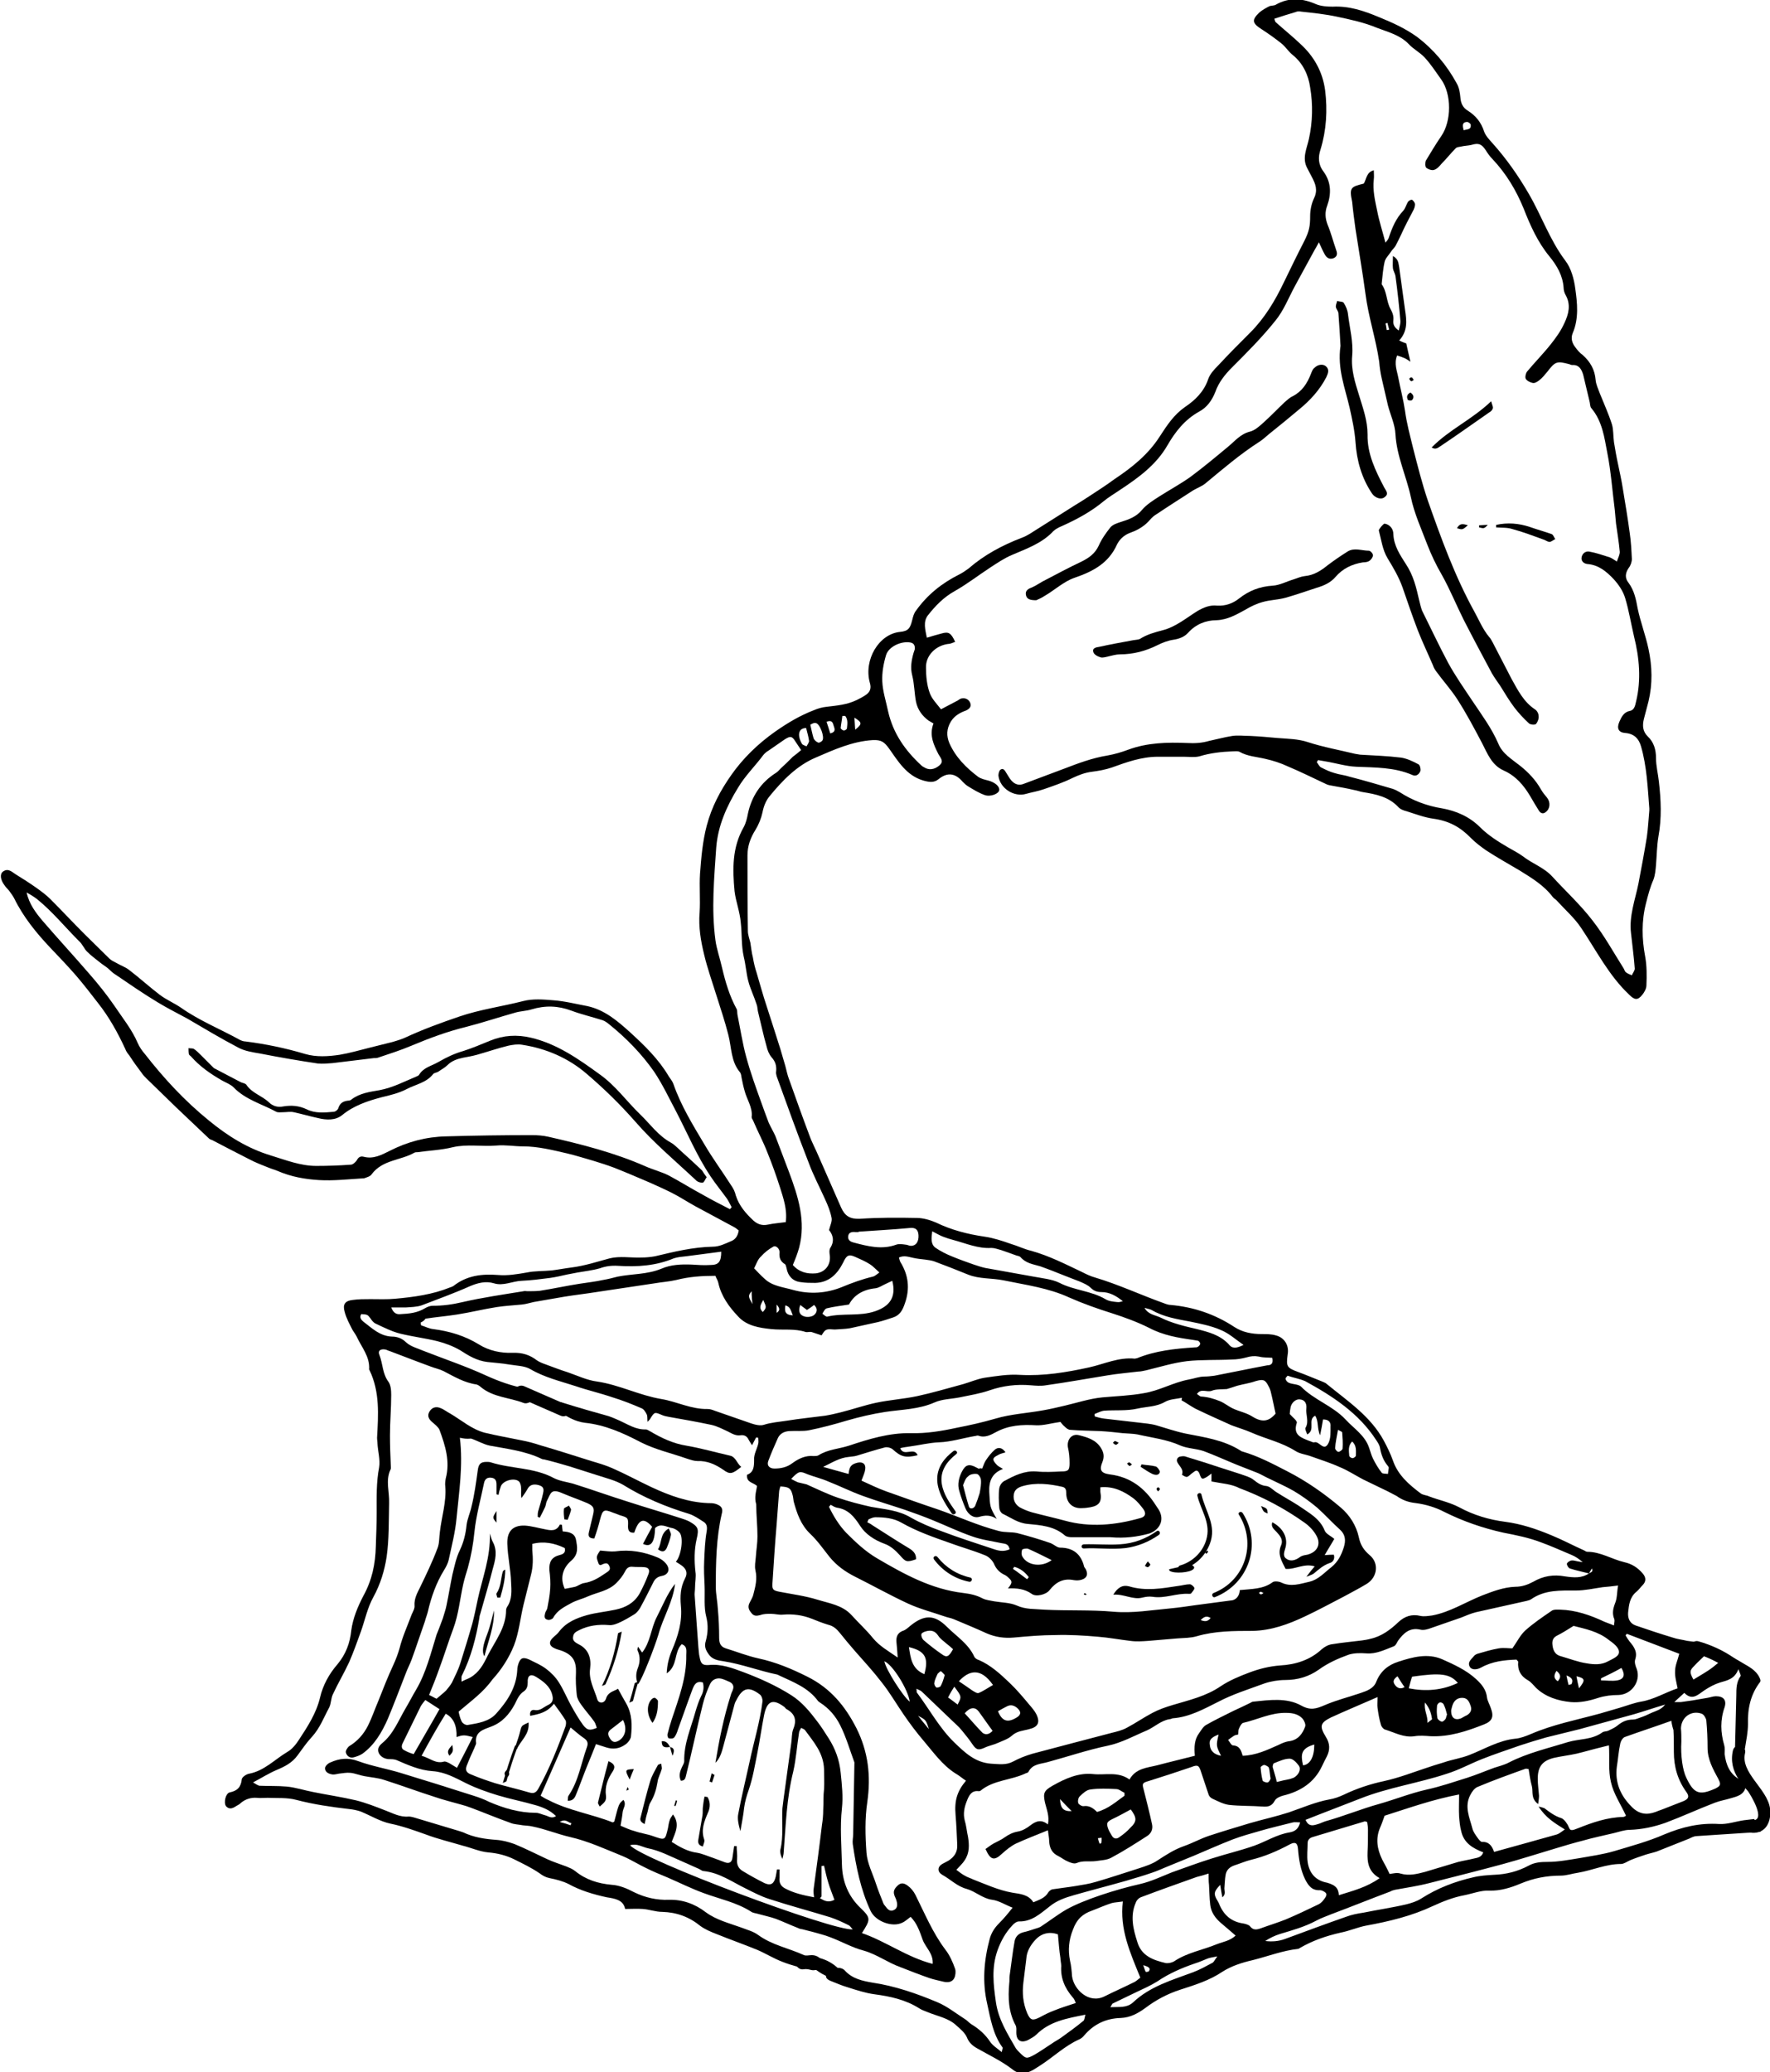 <!-- Generator: Adobe Illustrator 18.1.1, SVG Export Plug-In  -->
<svg version="1.1"
	 xmlns="http://www.w3.org/2000/svg" xmlns:xlink="http://www.w3.org/1999/xlink" xmlns:a="http://ns.adobe.com/AdobeSVGViewerExtensions/3.0/"
	 x="0px" y="0px" width="425.3px" height="497.8px" viewBox="0 0 425.3 497.8" enable-background="new 0 0 425.3 497.8"
	 xml:space="preserve">
<defs>
</defs>
<g>
	<path d="M181.9,357c-0.9-0.9-2.6-0.8-2.4-2.7c1.6-0.6,1.7-1.9,1.7-3.6c-0.1-1.3,0.7-2.6,1-3.9c0.1-0.4,0-0.9,0-1.4
		c-0.2,0-0.3,0-0.5-0.1c-0.3,0.6-0.6,1.1-1,1.9c-0.3-0.5-0.6-0.9-0.8-1.3c-0.4-0.9-1.1-1.2-1.9-1.1c-1.2,0.2-2.1-0.4-3.1-0.9
		c-1.3-0.6-2.6-1.3-4-1.6c-3.3-0.7-6.7-1.3-10.1-1.9c-0.5-0.1-1.1-0.2-1.6-0.4c-1.9-0.8-1.9-0.9-3,0.9c-0.1,0.2-0.3,0.3-0.6,0.7
		c-0.1-0.8,0-1.4-0.2-1.8c-0.3-0.6-0.7-1.3-1.3-1.5c-2.3-1-4.6-1.9-6.9-2.6c-2.9-1-6-1.7-8.9-2.7c-3.7-1.2-7.5-2.1-10.9-4.1
		c-1.4-0.8-3.3-0.8-5.1-1.1c-1.7-0.3-3.5-0.4-5.2-0.6c-2.5-0.3-4.5-1.5-6.5-2.8c-1.7-1-3.6-1.7-5.5-2.2c-2.9-0.7-6-1.1-8.9-1.8
		c-2-0.5-4-1.5-5.9-2.4c-0.5-0.2-1-0.8-1.3-1.3c-0.7-0.9-0.7-0.9-2.2-1c-0.5,0.8,0,1.4,0.5,1.8c2.1,1.6,4,3.5,6.9,3.6
		c1.2,0,2.4,0.4,3.4,1.4c1.1,1,2.7,1.4,4.1,2c5.1,2,10.2,3.7,15.2,6c3.1,1.4,6.2,2.5,9.5,3.1c1.5,0.3,2.2,0.9,2.1,1.8
		c-0.1,1-1.7,2.1-2.8,1.6c-3.4-1.3-7.2-1.3-10.2-3.8c-0.3-0.3-0.7-0.5-1-0.6c-2.9-0.4-5.4-1.9-7.9-3.2c-1-0.5-2.1-0.7-3.1-1.1
		c-3.3-1.2-6.6-2.5-9.8-3.7c-0.4-0.1-0.7-0.3-1.1-0.4c-1.2-0.2-1.9,0.3-1.4,1.4c0.8,2.1,0.7,4.4,2.1,6.3c0.6,0.8,0.7,2.1,0.7,3.2
		c0,3.3-0.3,6.5-0.3,9.8c0,2.4,0.1,4.8,0.2,7.2c0,0.3,0.1,0.7-0.1,1c-1.2,2.6-0.2,5.3-0.3,8c-0.1,4.3,0,8.7-0.6,12.9
		c-0.5,3.3-1.5,6.6-3.2,9.7c-1.4,2.5-2,5.5-3,8.3c-0.9,2.5-1.8,5-2.8,7.3c-1.2,2.6-2.7,5.1-3.9,7.7c-0.5,1-0.4,2.2-0.9,3.2
		c-1.3,2.4-2.2,4.9-4.1,7c-1.3,1.4-2.4,3-3.5,4.5c-1.3,1.8-3.1,2.7-5,3.5c-1.9,0.8-3.6,1.9-5.7,3c0.7,0.4,1.1,0.7,1.5,0.8
		c2.2,0.1,4.4,0,6.6,0.2c2.1,0.2,4.2,0.9,6.3,1.3c3.4,0.7,6.9,1.2,10.3,2c2.4,0.6,4.7,1.5,7,2.4c1.9,0.7,3.6,1.7,5.7,1.5
		c0.4,0,0.8,0.1,1.2,0.2c3.7,1.1,7.3,2.2,11,3.3c0.3,0.1,0.6,0.2,0.9,0.3c2.5,1.2,5.2,1.6,7.9,1.8c1.5,0.1,3,0.5,4.4,1
		c2.7,1.1,5.2,2.4,7.8,3.6c1.5,0.7,3.1,1.2,4.7,1.8c0.7,0.3,1.5,0.6,2.1,1.1c2.6,2.1,5.5,3,8.8,3.3c1.8,0.1,3.7,0.9,5.4,1.8
		c2.7,1.3,5.4,1.9,8.3,1.8c3.3-0.1,6.3,1,8.9,3c2.6,1.9,5.6,2.6,8.6,3.7c1.3,0.5,2.8,0.9,3.9,1.7c3.4,2.5,7.4,3.2,11.1,4.9
		c0.5,0.2,1.2,0,1.9,0c1.2,0,2.4,0.8,2.4,1.8c0,1-1,2-2.4,1.8c-2.4-0.5-4.8-1.1-7.1-2c-2.1-0.8-4-2-6.1-2.9
		c-3.2-1.3-6.6-2.5-9.8-3.8c-1.3-0.5-2.7-1.1-3.8-1.9c-2.7-2.2-5.7-3.3-9.2-3.4c-1.6,0-3.1-0.6-4.7-0.7c-1.3-0.1-2.6,0-4.2,0
		c-0.4-2.2-2.5-2.5-4.4-2.8c-3.2-0.7-6.3-1.6-9.2-3.2c-1.4-0.7-3-1.1-4.5-1.4c-1-0.2-1.7-0.6-2.5-1.2c-1.9-1.3-4-2.3-6-3.3
		c-2-1-4.1-1.5-6.4-1.7c-2-0.2-4-1.1-6-1.6c-3-0.9-6-1.6-8.9-2.7c-2.8-1-5.6-2-8.5-2.6c-2.4-0.5-4.7-1.9-7.1-2.9
		c-0.9-0.3-1.8-0.5-2.8-0.6c-4.3-0.5-8.5-1.1-12.7-2.2c-2.2-0.6-4.6-0.4-6.9-0.5c-0.9,0-1.8,0.1-2.6,0c-1.4-0.1-2.7,0.3-3.8,1.2
		c-0.3,0.3-0.6,0.5-1,0.7c-0.8,0.5-1.7,1.1-2.6,0.1c-0.6-0.8-0.1-3.1,0.9-3.3c1.9-0.4,2.7-1.3,2.9-3.2c0.1-0.5,1.1-1.2,1.8-1.3
		c3.6-0.7,6.1-3.4,9.1-5.2c1.1-0.6,2.1-1.8,2.8-2.9c2.1-3.2,4.2-6.4,5.1-10.2c0.7-3,2.2-5.7,4.2-8c2-2.4,3-5.1,3.3-8.1
		c0.4-3,1.6-5.8,2.9-8.3c2.1-3.8,2.9-7.7,3-11.9c0.1-2.7,0.2-5.4,0.2-8.1c0-3.7-0.1-7.3,0.6-10.9c0.3-1.8-0.3-3.8-0.4-5.7
		c0-0.5-0.1-0.9-0.1-1.4c0.3-5.5,0.7-11-1.8-16.2c0-0.1-0.1-0.1-0.1-0.2c0.2-3.1-1.8-5.3-3-7.9c-0.3-0.6-0.7-1.1-1-1.6
		c-0.7-1.4-1.5-2.8-1.9-4.4c-0.5-1.7,0.1-2.6,1.9-2.8c1.4-0.2,2.9-0.2,4.3-0.2c2,0,4,0.1,6-0.1c4.4-0.4,8.9-1,13.1-2.7
		c0.3-0.1,0.6-0.2,0.9-0.4c3.2-2.5,6.8-2.9,10.7-2.6c2.3,0.2,4.6-0.2,6.9-0.6c1.9-0.4,4-0.3,6-0.5c1.6-0.2,3.1-0.5,4.7-0.7
		c3.2-0.4,6.2-1.4,9.2-2.2c2.4-0.6,5.1-0.1,7.6-0.2c1.1,0,2.2-0.1,3.3-0.3c4.6-1.1,9.1-2.2,13.9-2.3c1.5,0,2.9-0.7,4.3-1.3
		c1.1-0.4,1.7-1.3,1.9-2.6c-0.4-0.3-0.7-0.6-1.1-0.8c-3.1-1.7-6.2-3.3-9.3-5c-2-1.1-3.8-2.3-5.8-3.3c-1.8-0.9-3.6-1.7-5.4-2.5
		c-2.8-1.2-5.6-2.4-8.4-3.5c-1.6-0.6-3.2-1.1-4.8-1.6c-2.1-0.6-4.3-1.3-6.4-1.8c-3.5-0.8-7-1.7-10.6-1.7c-2.1,0-4.3-0.4-6.4-0.2
		c-3.5,0.3-7-0.4-10.5,0.4c-2.8,0.7-5.7,0.8-8.5,1.2c-0.2,0-0.5,0-0.7,0.1c-3.3,1.9-7.7,1.7-10.3,5.2c-0.3,0.5-1.1,0.7-1.6,0.9
		c-0.2,0.1-0.5,0.1-0.7,0.1c-3.4,0.2-6.9,0.6-10.3,0.4c-3.4-0.2-6.8-0.8-10-2.2c-0.7-0.3-1.5-0.5-2.2-0.8c-1.5-0.6-3.1-1.2-4.6-2
		c-3-1.5-6-3.1-8.9-4.6c-0.3-0.1-0.6-0.2-0.8-0.4c-2.6-2.5-5.2-4.9-7.8-7.4c-2.4-2.3-4.8-4.7-7.2-7c-0.4-0.4-0.9-0.9-1.2-1.4
		c-1-1.3-2-2.7-2.9-4.1c-0.4-0.5-0.8-1-1-1.6c-1.8-3.9-3.9-7.7-6.6-11.1c-1.7-2.2-3.4-4.4-5.2-6.5c-2-2.3-4.1-4.5-6.2-6.7
		c-3.4-3.6-6.5-7.4-8.7-11.9c-0.3-0.6-0.8-1.2-1.2-1.8c-0.3-0.4-0.8-0.8-1.1-1.3c-1-1.3-1.2-2.7-0.4-3.3c1.2-0.9,2.1,0,3,0.6
		c1.8,1.1,3.5,2.2,5.2,3.4c1.1,0.8,2.2,1.6,3.2,2.6c2.8,2.8,5.4,5.6,8.2,8.4c2,2,4,3.9,6,5.9c0.4,0.4,1,0.7,1.6,1
		c1,0.6,2.2,1,3.1,1.7c2.5,1.9,4.9,4.1,7.4,6c1.6,1.2,3.5,2,5.1,3.1c4.4,3.1,9.4,5.1,14.1,7.7c0.4,0.2,0.9,0.4,1.4,0.4
		c4.8,0.6,9.6,1.6,14.3,3c2.7,0.8,5.6,0.6,8.3,0.2c2.4-0.4,4.8-1.1,7.2-1.7c1.9-0.5,3.7-0.9,5.6-1.4c1-0.3,2-0.6,2.9-1
		c4.3-2,8.7-3.6,13.1-5.1c5-1.7,10.2-2.4,15.3-3.7c2.3-0.6,4.8-0.4,7.2-0.2c2.8,0.2,5.5,0.9,8.2,1.4c4.2,0.9,7.3,3.6,10.3,6.3
		c3.5,3.2,6.9,6.5,9.3,10.6c0.4,0.6,0.9,1.2,1.1,1.8c1.8,5.2,4.7,9.9,7.5,14.6c2,3.4,4.3,6.5,6.4,9.8c0.5,0.7,0.9,1.5,1.1,2.4
		c0.8,2.5,2.4,4.3,4.2,6c1,0.9,2.1,1.3,3.5,1c1.4-0.3,2.9-0.4,4.3-0.6c0.4-3.1-0.6-5.8-1.4-8.4c-0.9-2.8-1.9-5.6-3-8.3
		c-1-2.6-2.3-5-3.4-7.6c-0.1-0.3-0.4-0.6-0.4-0.9c0.3-2.4-1.2-4.3-1.7-6.4c-0.3-1-0.5-2-0.7-3c-0.1-0.5-0.1-1-0.4-1.4
		c-2.2-2.6-2-5.9-2.8-9c-0.8-3.2-1.9-6.4-2.9-9.6c-1-3.2-2.1-6.3-2.9-9.6c-0.8-3.3-1.4-6.7-1.1-10.2c0.2-3.1-0.1-6.2,0.1-9.3
		c0.3-3.9,0.6-7.7,1.6-11.5c1.2-4.6,3.3-8.5,5.9-12.2c2.8-4,6.4-7.5,10.5-10.4c3-2.1,6-3.9,9.4-5.2c0.9-0.4,2-0.7,3-0.8
		c2.5-0.3,4.9-0.5,7.2-1.6c0.8-0.4,1.6-0.8,2.3-1.3c1-0.7,1.3-1.6,0.9-2.9c-1.5-5.4,2.1-11.7,7.3-12.2c2-0.2,2.4-0.9,2.9-2.9
		c0.2-0.8,0.4-1.6,0.9-2.2c2.7-3.8,6.2-6.6,10.4-8.7c0.8-0.4,1.5-0.9,2.2-1.4c3.8-3.3,8.1-5.6,12.8-7.4c1.4-0.5,2.6-1.4,3.9-2.2
		c2.9-1.8,5.8-3.7,8.7-5.5c1.3-0.8,2.6-1.6,3.8-2.4c2-1.3,4-2.6,5.9-4c4.2-2.8,8.1-5.9,10.9-10.3c1.7-2.6,3.3-5.1,6-7
		c2.4-1.6,4.6-3.7,5.6-6.7c0.4-1.2,1.4-2.3,2.4-3.3c2.5-2.7,5.1-5.3,7.7-7.9c3.5-3.5,6-7.7,8.1-12.1c1.6-3.3,3.2-6.6,4.9-9.9
		c1.2-2.4,1.4-3.6,1.4-6c0-1.4,0.3-2.9,0.9-4.2c1-2,0.4-3.5-0.5-5.2c-0.4-0.7-0.7-1.4-1.1-2.1c-1.3-2.4-0.1-4.7,0.4-7
		c0.9-4.1,1-8.3,0.3-12.4c-0.4-2.9-1.7-5.8-4.2-7.8c-0.9-0.7-1.6-1.8-2.5-2.6c-1.6-1.3-3.3-2.5-5-3.6c-2.2-1.4-2.4-2.2-0.5-4
		c0.7-0.6,1.6-1.1,2.4-1.5c0.5-0.2,1.2-0.1,1.6-0.4c3.2-1.8,6.4-1.5,9.6-0.1c1.2,0.5,2.7,0.6,4,0.6c4-0.2,7.5,1,11.1,2.5
		c3.2,1.3,6.3,2.7,9.1,4.7c4,3,7.2,6.8,9.6,11.2c0.6,1,0.8,2.3,0.9,3.4c0.1,1.4,0.6,2.5,1.8,3.2c1.9,1.2,3.2,2.8,3.9,5
		c0.4,1.1,1.3,2,2.1,2.9c3.3,3.7,6.1,7.7,8.6,12c3.1,5.3,5.1,11.2,8.8,16.1c1.4,1.8,2.1,4.4,2.4,6.7c0.5,3.5,0.9,7.2-0.6,10.7
		c-0.5,1.2-0.2,2.4,0.6,3.4c0.5,0.7,1.1,1.4,1.8,1.9c1.8,1.6,2.9,3.5,3.1,6c0.1,1.1,0.6,2.1,1,3.2c1,2.5,2.1,4.9,2.9,7.4
		c0.4,1.3,0.3,2.8,0.5,4.3c0.3,1.8,0.6,3.6,1,5.4c0.4,1.9,0.8,3.7,1.1,5.6c0.6,3.6,1.2,7.2,1.7,10.9c0.3,2,0.4,4.1,0.5,6.2
		c0,0.7-0.3,1.6-0.8,2.2c-0.8,1.2-0.9,2.4,0,3.5c1.4,1.9,1.8,4,2.2,6.2c0.7,3.3,1.9,6.4,2.6,9.7c0.9,4.2,1,8.4,0,12.6
		c-0.4,1.4-0.7,2.8-1.1,4.2c-0.4,1.6-0.3,3,0.9,4.2c1.5,1.4,2,3.2,2,5.2c0,1.9,0.5,3.8,0.7,5.7c0.5,4.4,0.7,8.7-0.1,13.1
		c-0.4,2.3-0.4,4.6-0.6,6.9c-0.1,1.2-0.2,2.4-0.6,3.5c-0.8,1.8-1.3,3.7-1.8,5.7c-1.1,4.3-1,8.5-0.2,12.8c0.4,2.2,0.4,4.6,0.3,6.9
		c0,0.8-0.5,1.7-1,2.3c-1.1,1.4-1.9,1.2-3.1,0c-4.9-4.6-7.9-10.6-11.6-16.1c-1.6-2.4-3.8-4.3-5.7-6.4c-0.3-0.4-0.8-0.6-1.1-1
		c-2.1-2.8-5.1-4.6-8-6.4c-2.7-1.6-5.4-3.1-8-4.8c-1.3-0.9-2.6-1.9-3.7-3c-2.5-2.6-5.3-4.1-8.9-4.6c-2.2-0.3-4.3-1.1-6.5-1.8
		c-0.8-0.2-1.6-0.5-2.1-1.1c-2.3-2.4-5.3-3-8.4-3.5c-0.7-0.1-1.4-0.4-2.1-0.5c-1.7-0.4-3.4-0.7-5.1-1c-0.6-0.1-1.3-0.2-1.8-0.5
		c-3-1.4-6-2.9-9.1-4.2c-1.7-0.8-3.6-1.4-5.4-1.8c-2.1-0.5-4.3-0.6-6.2-1.7c-0.4-0.2-1.1-0.1-1.6-0.1c-2.7,0.1-5.4,0.4-8,1.2
		c-1.2,0.3-2.5,0.1-3.8,0.1c-2.1,0-4.1,0-6.2,0c-3.9,0-7.5,1.3-11.1,2.6c-1.5,0.5-3.1,0.8-4.7,1c-1.7,0.2-3.2,0.8-4.7,1.5
		c-2.2,1.1-4.6,1.9-6.9,2.7c-1.4,0.5-2.8,0.7-4.2,1.1c-2.9,0.9-6.4-1.3-6.7-4.4c0-0.5,0.2-1.2,0.5-1.4c0.7-0.5,1.1,0.3,1.4,0.8
		c0.4,0.6,0.7,1.2,1.2,1.8c0.8,0.9,1.8,1.3,3,0.8c3.2-1.2,6.4-2.4,9.6-3.6c3.4-1.3,6.8-2.6,10.5-3.2c1.7-0.3,3.4-0.8,5-1.4
		c4.6-1.7,9.4-1.8,14.2-1.6c1.8,0.1,3.5,0,5.2-0.5c1.9-0.4,3.7-0.9,5.6-1.2c1.4-0.2,2.9,0,4.3,0c2.2,0.1,4.4,0.3,6.6,0.5
		c2.5,0.2,4.9,0.2,7.3,1c3.7,1.2,7.6,1.9,11.3,2.8c0.4,0.1,0.8,0.1,1.2,0.2c3.3,0.2,6.5,0.3,9.8,0.7c1.4,0.2,2.9,0.9,4.2,1.6
		c0.4,0.2,0.6,1.1,0.5,1.6c-0.3,0.8-1,1.4-1.9,1c-4.3-1.9-9-1.8-13.5-2c-2.5-0.1-5-0.9-7.5-1.3c-0.6-0.1-1.1-0.2-1.7-0.3
		c-0.1,0.2-0.2,0.3-0.3,0.5c0.4,0.5,0.6,1.1,1.1,1.3c1,0.5,2,1,3.1,1.3c1.2,0.4,2.5,0.5,3.7,0.9c3.5,0.9,6.9,1.9,10.3,2.9
		c0.6,0.2,1.2,0.5,1.7,0.8c3.1,2,6.5,3.3,10.2,3.9c3.4,0.6,6.6,2,9.1,4.5c2,2,4.4,3.5,6.8,4.9c1.2,0.7,2.4,1.3,3.5,2.1
		c2.3,1.8,5.1,2.7,7.1,4.9c3.2,3.5,6.8,6.8,9.7,10.6c2.8,3.6,5,7.6,7.4,11.4c0.2,0.3,0.3,0.8,0.6,1c0.4,0.3,0.9,0.5,1.4,0.7
		c0.2-0.5,0.7-1.1,0.7-1.6c-0.2-2.8-0.6-5.7-0.9-8.5c-0.5-4.2,1-8,1.8-12c0.7-3.7,1.4-7.4,2-11.1c0.3-2.1,0.4-4.2,0.6-6.4
		c0-0.2,0-0.3,0-0.5c-0.4-5-0.6-10.1-2-14.9c-0.5-1.8-1.6-3-3.7-3.2c-1.7-0.1-2.2-1.1-1.5-2.7c0.5-1.1,1-2.3,2.5-2.6
		c1.1-0.2,1.3-1.3,1.5-2.2c1.3-5.3,0.8-10.6-0.5-15.8c-0.7-3-1.2-6.1-2.1-9.1c-0.5-1.7-1.6-3.3-2.8-4.6c-1.7-1.8-3.6-3.4-6.3-3.6
		c-0.7-0.1-1.4-0.5-1.4-1.4c0.1-1.1,0.9-1.7,1.8-1.6c1.7,0.3,3.4,0.9,5,1.4c0.5,0.2,0.9,0.5,1.7,1c0.3-0.9,0.7-1.6,0.7-2.3
		c-0.2-2.3-0.6-4.6-0.9-6.8c-0.1-1.1-0.2-2.2-0.3-3.3c-0.6-4.6-0.9-9.2-1.8-13.7c-0.7-3.7-1.2-7.6-3.8-10.7
		c-0.4-0.4-0.3-1.2-0.5-1.8c-0.5-2.1-1-4.2-1.5-6.3c-0.4-1.3-1-2.4-2.6-2.3c-0.2,0-0.5-0.1-0.7-0.2c-3-0.8-3.4-0.7-5.3,1.8
		c-0.6,0.7-1.2,1.5-2,2.1c-0.4,0.3-1,0.7-1.5,0.6c-0.6-0.1-1.4-0.5-1.7-1c-0.2-0.4,0-1.3,0.3-1.7c1.9-2.3,4-4.4,5.8-6.7
		c1.2-1.5,2.4-3.2,3.2-5c1-2.1,1.6-4.4,0.3-6.7c-0.3-0.5-0.5-1.2-0.5-1.8c-0.2-2.9-1.6-5.3-3.4-7.5c-2.8-3.4-4.6-7.4-6.2-11.5
		c-1.8-4.4-4.2-8.4-7.5-11.9c-0.6-0.6-1.1-1.3-1.6-2.1c-1-1.5-1.7-1.8-3.4-1.3c-0.8,0.2-1.7,0.2-2.5,0.4c-0.4,0.1-1,0.1-1.3,0.4
		c-1.2,1.2-2.2,2.5-3.4,3.7c-0.5,0.6-1.1,1.3-1.8,1.5c-0.5,0.2-1.4-0.1-1.9-0.5c-0.3-0.3-0.3-1.2-0.1-1.7c1.2-2,2.4-4,3.7-5.9
		c2.5-3.6,2.5-10.1,0-13.6c-1.3-1.8-2.5-3.7-4-5.3c-1.1-1.2-2.7-2-3.8-3.2c-2.1-2.2-5-2.9-7.6-3.9c-3.1-1.3-6.4-2-9.7-2.7
		c-2.8-0.6-5.7-0.9-8.5-1.2c-0.5-0.1-1-0.1-1.4,0.1c-1.7,0.5-3.3,1-5.1,1.6c0.1,0.2,0.1,0.6,0.3,0.8c2,1.8,4,3.4,5.9,5.2
		c3.3,3,5.4,6.7,6,11.2c0.6,4.8,0.3,9.6-1.1,14.2c-0.6,1.8-0.6,3.6,0.7,5.3c1.9,2.6,1.9,5.4,0.9,8.2c-0.6,1.6-0.5,3,0.1,4.6
		c0.8,1.9,1.3,3.9,2,5.9c0.3,0.8,0.5,1.6-0.5,2.1c-1,0.4-1.7,0-2.2-0.9c-0.4-0.7-0.7-1.4-1.4-2.9c-0.4,0.8-0.7,1.3-1,1.8
		c-1.6,2.9-3.2,5.9-4.8,8.8c-1.5,2.8-2.7,5.9-4.7,8.3c-3.2,4-6.8,7.6-10.4,11.2c-1.7,1.7-3.2,3.6-4,5.9c-0.8,2-2,3.7-3.9,4.7
		c-3.4,1.9-5.7,4.8-7.6,8.1c-2.7,4.7-7,7.8-11.4,10.7c-1.3,0.9-2.7,1.7-3.9,2.7c-3,2.5-6.5,4.4-10.1,6c-0.7,0.3-1.5,0.7-2,1.2
		c-2.7,2.9-6.4,4.2-9.9,5.7c-1.9,0.8-3.5,1.9-5.2,3c-2.9,1.9-5.6,4-8.6,5.7c-2.7,1.5-4.7,3.6-6.5,5.9c-1.1,1.5-0.6,3.3-0.2,5.3
		c1.3-0.4,2.4-0.7,3.5-1c1.7-0.5,2.3-0.2,3.3,2c-0.6,0.2-1.1,0.5-1.7,0.5c-3,0.4-5.4,2.8-5.3,5.7c0,2,0.2,4.2,0.9,6.1
		c0.5,1.4,1.7,2.6,2.7,3.9c1.5-0.8,2.7-1.4,4-2.1c0.2-0.1,0.4-0.3,0.6-0.4c1-0.4,2,0,2.4,0.9c0.4,1-0.2,1.5-1,1.9
		c-1.4,0.5-2.7,1.2-3.6,2.6c-1.1,1.8-1.1,3.5-0.4,5.2c1.5,3.4,4,5.9,6.9,8.1c0.7,0.5,1.6,0.7,2.4,0.9c1.6,0.4,2.8,1.4,2.7,2.3
		c-0.1,0.9-2.1,1.7-3.5,1.2c-1.4-0.5-2.7-1.3-4-2.1c-0.5-0.3-0.9-0.7-1.3-1.1c-1.7-2-3.6-2.4-5.8-0.6c-1.1,0.9-2.3,0.7-3.7,0.3
		c-4-1.2-6-4.6-8.2-7.7c-1.1-1.5-1.8-2.1-3.9-2c-4.9,0.3-9.3,2.3-13.7,4.2c-4.5,1.9-8,5.5-11.1,9.3c-0.9,1.1-1.4,2.4-1.7,3.9
		c-0.3,1.4-0.9,2.9-1.7,4.2c-1.2,1.9-1.9,3.9-1.9,6.1c0,6.1,0,12.2,0.1,18.2c0,0.9,0.4,1.9,0.6,2.8c0.2,1.2,0.3,2.4,0.6,3.5
		c0.2,1.2,0.5,2.5,0.9,3.7c0.8,2.7,1.5,5.3,2.4,8c1.1,3.4,2.2,6.8,3.3,10.3c0.4,1.4,0.8,2.7,1.2,4.1c0.3,1.1,0.5,2.2,0.9,3.2
		c1.6,4.5,3.2,9,4.9,13.5c0.6,1.7,1.5,3.3,2.2,5c1.8,4.1,3.6,8.2,5.4,12.3c0.9,2,2.1,2.8,4.5,2.7c4.5-0.3,9.1-0.3,13.7-0.2
		c1.5,0,3.2,0.5,4.6,1.1c3.7,1.8,7.6,2.8,11.7,3.4c2.1,0.3,4.2,1,6.2,1.7c1.7,0.5,3.3,1.3,5,1.7c4.3,1.2,8.2,3.2,12.2,5.1
		c1,0.5,2,1,3.1,1.3c5.7,1.7,11,4.2,16.6,6.2c0.5,0.2,1.1,0.4,1.6,0.4c5.5,0.5,10.6,2.2,15.3,5.3c2,1.3,4.3,1.7,6.6,1.7
		c1.1,0,2.3,0,3.3,0.3c2.1,0.5,3.3,2.4,2.9,4.6c-0.4,2.9-0.2,3.2,2.5,4.2c1.9,0.7,3.8,1.5,5.8,2.3c0.4,0.2,0.8,0.3,1.1,0.6
		c5,4.1,10.5,7.7,13.7,13.6c0.8,1.5,1.6,3.1,2.2,4.8c1.2,3.5,3.9,5.8,6.7,7.9c0.6,0.4,1.4,0.4,2,0.7c2.4,0.9,4.9,1.4,7.2,2.6
		c3.5,1.9,7.2,3,11.1,3.5c3.8,0.5,7.4,1.7,11,3.2c2.7,1.1,5.3,2.5,8,3.7c0.2,0.1,0.4,0.3,0.7,0.3c3.2,0,5.9,1.8,8.9,2.5
		c1.8,0.4,3.2,1.3,4.4,2.7c0.8,0.9,0.9,1.9,0,2.8c-0.5,0.5-0.9,1.1-1.5,1.6c-1.6,1.3-1.8,3.1-2,5c-0.1,1.4,0.4,2.6,1.8,3.1
		c2.9,1,5.9,2,8.9,2.9c1.1,0.4,2.3,0.5,3.5,0.8c0.8,0.1,1.5,0.2,2.3,0.3c0.6,0.1,1.3,0.1,1.8,0.3c1.5,0.6,1.7,1.3,0.5,2.5
		c-0.9,1-2,1.9-2.9,2.9c-1.1,1.1-1.2,1.5-0.2,3.3c1.6-1,3.3-1.9,4.7-3c4.1-3.3,3.5-3.1,7.6-0.7c1.6,0.9,3.2,1.9,3.8,3.8
		c0,0.2,0,0.4-0.1,0.5c-2.3,3-3,6.4-2.9,10.1c0,1.9-0.4,3.8-0.7,5.7c-0.1,0.7-0.6,1.4-0.9,2.1c-1.3-0.6-1.5-1.5-1.5-2.5
		c0.1-4.1,0.2-8.1,0.3-12.2c0-1.6,0-3.2,1-4.6c0.2-0.2-0.2-0.8-0.5-1.7c-0.9,2.4-2.7,2.7-4.4,3.2c-1.3,0.4-2.6,1.1-3.8,1.9
		c-1.6,1.1-2.9,2.5-4.8,0.6c-0.8,0.7-1.4,1.3-2.4,2.2c0.8,0,1.2,0,1.6,0c0.9-0.1,1.9-0.3,2.8-0.4c1.2-0.2,2.3-0.4,3.5-0.6
		c0.7-0.1,1.4-0.4,2.1-0.4c1.8,0,2.6,0.9,2.1,2.6c-1.1,3.1-1,6.1-0.1,9.2c0.2,0.7,0.1,1.4,0.1,2.1c0.3,2.5,1.2,4.8,3.6,6.1
		c1.8,1,1.8,2.6,0.1,3.7c-0.7,0.4-1.5,0.6-2.2,0.8c-1.3,0.4-2.6,0.6-3.9,1.1c-3.9,1.5-7.8,3.3-11.8,4.8c-2.8,1-5.7,1.6-8.6,1.7
		c-1.3,0-2.6,0.5-3.9,0.8c-2.5,0.6-5,1.1-7.4,1.8c-2,0.5-4,1.1-6,1.7c-4.4,1.3-8.7,2.7-13.1,3.9c-5.9,1.6-11.9,3.1-17.8,4.6
		c-2.7,0.7-5.5,1.1-8.2,1.6c-0.4,0.1-0.8,0.2-1.1,0.4c-4.8,1.8-9.5,3.7-14.3,5.5c-1.2,0.5-2.4,0.9-3.5,1.5c-2.8,1.5-5.7,2.3-8.7,3.2
		c-1.3,0.4-2.5,1-3.6,1.7c1.6,0.2,3.2,0.1,4.8-0.5c4.9-1.8,9.7-3.6,14.6-5.3c1.3-0.5,2.8-0.8,4.2-1c3.4-0.7,6.9-1.2,10.3-2
		c1.2-0.3,2.5-0.7,3.6-1.4c3.9-2.5,8.1-4.1,12.5-5.1c1.6-0.4,3.3-0.5,5-0.6c2.9-0.1,5.7-0.8,8.3-2.2c1.5-0.8,2.9-0.9,4.6-0.9
		c2.5,0,5.1-0.5,7.6-0.9c2.8-0.5,5.7-0.9,8.4-1.7c4-1.2,8.1-2.3,12-4c4.3-1.8,8.5-2.8,13.2-2.5c1.9,0.1,3.9-0.6,5.9-0.9
		c0.8-0.1,1.6-0.2,2.5-0.3c0.5,0.9,1,1.7,1.6,3c-1.2,0.1-2.2,0.3-3.2,0.3c-4.1,0.3-8.1,0.5-12.2,0.8c-0.6,0-1.2,0.3-1.8,0.6
		c-2.6,1-5.2,2.1-7.8,3.1c-0.9,0.3-1.9,0.5-2.8,0.8c-1.2,0.4-2.4,0.8-3.6,1.3c-0.7,0.3-1.5,0.9-2.2,0.9c-3.6,0-6.8,1.5-10.3,2.1
		c-1.4,0.2-2.8,0.7-4.2,0.7c-3.3,0-6.5,0.6-9.6,1.9c-2.4,1-4.9,1.8-7.6,1.7c-1.9-0.1-3.9,0.7-5.9,1.1c-2.7,0.5-5.2,1.5-7.6,2.6
		c-5.1,2.4-10.5,3.7-16,4.7c-2.1,0.4-4.1,1.3-6.2,1.7c-3.5,0.8-6.7,1.9-9.8,3.7c-0.1,0.1-0.3,0.2-0.4,0.2c-3.7,0.4-7.3,1.8-10.9,2.7
		c-2.6,0.6-5.1,1.4-7.3,2.8c-3.1,2.1-6.7,3.2-10.1,4.3c-3.1,1-5.9,2.5-8.4,4.4c-1.8,1.3-3.6,2.3-5.9,2.4c-3.6,0.1-6.5,1.5-8.8,4.2
		c-0.3,0.4-0.7,0.7-1.1,0.9c-3.6,1.6-6.3,4.3-9.6,6.4c-0.5,0.3-1.1,0.7-1.6,1c-1.7,0.9-3.1,1.3-5-0.2c-2.6-2-5.6-3.4-8.4-5
		c-1.1-0.6-2-1.4-2.5-2.7c-0.5-1.1-1.6-2-2.5-2.8c-1.9-1.8-4.5-2.2-6.9-3.2c-0.7-0.3-1.4-0.5-2-0.9c-3.3-2.1-7-2.9-10.8-3.4
		c-2.2-0.3-4.3-1-6.5-1.7c-1.4-0.4-2.7-1-4-1.5c-1.3-0.5-1.5-1.3-0.5-2.3c0.9-1,3-1.2,3.9-0.2c1.8,2,4.3,2.5,6.6,2.9
		c5.4,0.8,10.6,2.6,15.6,4.7c2.4,1,4.5,2.7,6.7,4.1c0.5,0.3,1,0.9,1.5,1.2c1.8,1.1,3.3,2.4,4.5,4.2c0.6,0.9,1.7,1.6,2.8,2.5
		c0.1-0.7,0.3-1,0.2-1.1c-2.3-3.1-2.9-6.9-3.7-10.5c-1.2-5.2-0.8-10.4,0.6-15.6c0.4-1.5,1.2-2.7,2.3-3.8c1.1-1.1,2.1-2.3,3.2-3.7
		c-1.8-0.7-3.3-1.7-4.9-1.9c-2.3-0.3-4-2-6.1-2.6c-2.3-0.6-3.9-2.3-5.9-3.4c-1.2-0.7-1.2-1.9,0-2.6c0.5-0.3,1-0.5,1.5-0.8
		c1.4-0.9,2.2-2.1,2.1-3.8c-0.1-2.4-0.2-4.8-0.4-7.2c-0.3-3.5,0.4-5.7,2.5-8.2c-0.9-0.6-1.7-1.3-2.6-1.8c-3.1-2-5.2-5-7.5-7.7
		c-1.7-2-3.3-4.1-4.8-6.3c-1.8-2.6-3.4-5.4-5.4-7.9c-2-2.6-4.3-5.1-6.5-7.6c-1.2-1.4-2.4-2.8-3.5-4.2c-0.8-1-1.6-1.7-2.9-2
		c-1.3-0.4-2.6-0.9-3.8-1.4c-2.3-0.9-4.6-1.2-7-1c-0.9,0.1-1.9-0.2-2.9-0.2c-0.8,0-1.7,0-2.5,0.3c-0.8,0.2-1.4,0.3-2-0.3
		c-0.6-0.7-1.1-1.4-0.7-2.4c0.3-0.7,0.8-1.4,1-2.2c0.5-1.9,1-3.8,0.5-5.9c-0.2-1,0-2,0.1-3.1c0.1-1.7,0.4-3.3,0.4-5
		c0-2.6-0.3-5.1-0.3-7.7C181.2,359.7,181.7,358.3,181.9,357z M381.8,378c-1.5-0.4-3.1-0.7-4.6-1.2c-0.3-0.1-0.7-0.7-0.7-1.1
		c0-0.3,0.6-0.7,1-0.8c0.5-0.1,1.1,0.1,1.6,0.2c0.4,0.1,0.8,0.1,1.2,0.2c-0.9-0.8-1.8-1.4-2.8-1.8c-2.4-1-4.8-2.1-7.3-3
		c-2.9-1.1-5.9-1.7-9-2.3c-4.9-1.1-9.6-2.7-14.2-5c-2.1-1.1-4.5-1.8-6.8-2.1c-1.8-0.2-3.2-0.7-4.6-1.7c-0.7-0.4-1.4-0.7-2.1-1.1
		c-2-1-4-1.9-6-2.9c-1.9-1-3.7-2.2-5.7-3c-2.2-1-4.5-1.7-6.7-2.5c-1.3-0.5-2.7-0.6-3.8-1.3c-3.3-2.1-7.1-2.9-10.5-4.4
		c-1.6-0.7-3.3-1.2-4.9-1.8c-2.9-1.3-5.8-2.6-8.7-4c-1.1-0.6-2.2-1.4-3.3-2c0-0.2,0.1-0.4,0.1-0.6c-1.4,0.3-2.9,0.3-4.1,1
		c-2.1,1.2-4.4,1.1-6.6,1.6c-2.6,0.6-5.4,0.3-8,0.5c-0.8,0.1-1.5,0.5-2.3,0.8c0,0.2,0,0.4,0.1,0.6c0.7,0.2,1.4,0.4,2.2,0.5
		c3.5,0.4,6.9,0.8,10.4,1.2c0.7,0.1,1.4,0.2,2.1,0.4c2.4,0.7,4.7,1.5,7.1,2c4.5,0.9,9.1,1.5,13.2,4.1c0.1,0.1,0.3,0.2,0.4,0.2
		c3.8,1.1,7.2,2.9,10.7,4.7c4.7,2.4,9,5.4,13,8.8c2.1,1.8,3.7,4.3,4.3,7.1c0.4,1.9,1.2,3.1,2.6,4.3c2.3,1.9,1.9,5.3-0.7,6.9
		c-1.8,1.1-3.6,2-5.4,3c-3.1,1.6-6.2,3.3-9.4,4.8c-4,1.9-8.1,3.4-12.6,3.5c-4.5,0-9.1,0-13.5,1.3c-1.4,0.4-3,0.4-4.5,0.5
		c-2.4,0.2-4.7,0.4-7.1,0.6c-1.4,0.1-2.9,0.2-4.3,0c-2.6-0.3-5.2-0.8-7.8-1c-3.4-0.3-6.8-0.5-10.2-0.4c-3.3,0-6.7,0.3-10,0.6
		c-2.3,0.2-4.4-0.1-6.5-1c-2.6-1.2-5.3-2.3-7.9-3.4c-0.7-0.3-1.5-0.4-2.3-0.7c-2.9-1-6-1.8-8.8-3.1c-4.3-2-8.4-4.3-12.6-6.4
		c-2.4-1.2-4.5-2.7-6.2-4.8c-1.5-1.9-2.9-3.9-4.6-5.5c-2.3-2.2-3.2-4.9-4-7.8c-0.1-0.5-0.1-1.1-0.3-1.7c-0.4-1.5-0.9-1.8-2.9-1.9
		c-0.1,0.4-0.3,0.9-0.3,1.3c-0.2,2.6-0.4,5.2-0.6,7.9c-0.4,4.7-0.7,9.4-1,14.1c-0.1,1.5,0.2,1.7,1.7,2c3.1,0.6,6.2,1,9.1,1.9
		c2.9,0.9,6,1.3,8.2,3.7c1.7,1.9,3.6,3.6,5.2,5.6c1.6,1.9,3.6,3,5.9,4.6c-0.1-1.6-0.2-2.6-0.3-3.7c-0.1-1.2,0.2-2.2,1.5-2.7
		c0.7-0.2,1.2-0.7,1.8-1.2c3.3-2.7,5.8-2.8,8.8,0.2c2.3,2.3,5.2,4.1,6.6,7.2c0.2,0.4,0.7,0.7,1.1,0.8c2.8,1.2,5.1,3.3,7.3,5.4
		c1.7,1.6,3.3,3.5,4.8,5.3c0.6,0.7,1.3,1.5,1.7,2.3c1,2,0.4,3.1-1.7,3.6c-1.4,0.4-2.9,0.4-4.2,1.6c-0.9,0.8-2.2,1.2-3.3,1.7
		c-1.1,0.5-2.3,0.7-3.3,1.2c-1.4,0.6-1.9,0.5-2.8-0.8c-0.8-1.2-1.7-2.3-2.6-3.4c-0.8-1-1.8-1.8-2.7-2.7c-2.3-2.2-4.6-4.4-6.9-6.6
		c-0.3-0.3-0.7-0.4-1.3-0.7c0.1,0.5,0,0.8,0.1,0.9c3,4,5.4,8.5,9,12c2.6,2.5,5,4.8,8.8,5.1c1.9,0.1,3.6,0.4,5.3-0.5
		c1.5-0.8,3-1.4,4.7-1.9c6.3-1.7,12.6-3.3,19-5c1.2-0.3,2.5-0.6,3.6-1.2c2.1-1.1,4.1-2.5,6.2-3.6c1.5-0.8,3.2-1.4,4.9-1.9
		c4-1.2,8-2.1,11.5-4.5c2.1-1.4,4.5-2.4,6.9-3.3c2.4-0.9,4.8-1.5,7.4-1.7c3.7-0.2,7.2-1.3,10-3.9c0.7-0.6,1.6-1.1,2.5-1.2
		c2.4-0.4,4.7-0.6,7.1-0.9c0.7-0.1,1.4-0.2,2.1-0.4c2.7-0.6,4.8-2.2,6.7-4c1.5-1.4,3.2-2,5.3-1.5c0.9,0.2,1.9,0,2.8-0.1
		c4.3-0.8,8-3.2,12-4.8c2.6-1,5.2-2,8-2.1c1.6,0,3-0.5,4.3-1.2c2.4-1.4,4.9-1.8,7.6-1.3C378.1,379,380,379.2,381.8,378
		c0.4-0.3,1.1-0.3,0.7-1.2C382.3,377.2,382,377.6,381.8,378z M101.1,317.7c0,0.2,0,0.5,0.1,0.7c1,0.3,1.9,0.8,2.9,0.9
		c3.9,0.5,7.6,1.6,11,3.7c2.4,1.5,5.3,2.1,8,2c2.4-0.1,4.2,0.5,5.9,1.8c0.6,0.4,1.3,0.7,1.9,0.9c1.9,0.7,3.7,1.4,5.6,2
		c2.3,0.8,4.6,1.9,7,2.2c5.3,0.8,10.1,3.3,15.4,4.2c3.7,0.6,7.2,2.5,11.2,2.4c0.5,0,1.1,0.2,1.6,0.4c2.4,0.8,4.8,1.7,7.2,2.5
		c1.5,0.5,3.3,1.3,4.6,0.9c1.9-0.6,3.7-0.7,5.6-1c3.1-0.5,6.2-0.8,9.2-1.2c1.2-0.2,2.5-0.5,3.7-0.8c2.8-0.7,5.7-1.7,8.5-2.3
		c3.3-0.7,6.6-0.9,9.9-1.6c3.7-0.8,7.4-1.9,11.1-2.9c1.7-0.5,3.3-1.2,5-1.5c2.8-0.4,5.7-0.9,8.6-0.7c5.7,0.3,11.1-0.6,16.6-1.8
		c3.6-0.8,7.1-2.5,11-2.1c0.1,0,0.3-0.1,0.5-0.1c4.4-1.8,9.1-2.3,13.8-2.6c0.3,0,0.7,0,0.9-0.2c0.2-0.1,0.5-0.5,0.5-0.7
		c0-0.2-0.3-0.6-0.5-0.7c-0.4-0.1-0.8-0.1-1.2-0.2c-3.6-0.5-7.2-1.1-10.6-2.9c-2.8-1.4-5.8-2.5-8.9-3.5c-3.5-1.1-6.9-2.3-10.3-3.8
		c-5-2.3-10.4-3-15.7-4.1c-2.9-0.6-5.9-0.3-8.6-1.4c-2.7-1.1-5.5-2.2-8.2-3.2c-0.6-0.2-1.4-0.3-2.1-0.4c-0.9-0.1-1.9-0.2-2.8-0.4
		c-1.1-0.2-2.2-0.7-3.5-0.1c0.1,0.4,0.2,0.8,0.3,1c2,3.2,2.4,6.5,1.1,10.1c-0.5,1.5-1.2,2.8-2.8,3.3c-1.2,0.4-2.4,0.8-3.6,1.1
		c-2.2,0.5-4.5,1-6.8,1.5c-1.2,0.2-2.4,0.2-3.6,0.3c-0.7,0-1.5-0.2-2.1,0.1c-0.6,0.3-0.9,1.1-1.1,1.3c-1-0.3-1.7-0.6-2.4-0.8
		c-0.5-0.1-1,0.1-1.4,0c-2.7-0.9-5.5-0.4-8.3-0.7c-2.9-0.3-5.9-0.8-7.9-3c-2.2-2.3-4.1-4.9-4.8-8.1c-0.1-0.6-0.5-1.1-0.7-1.7
		c-3.2,0-6.3,0.2-9.4,1c-1.7,0.4-3.5,0.5-5.2,0.8c-4.7,0.7-9.3,1.4-14,2.1c-2.5,0.4-5.1,0.7-7.6,1.1c-2.5,0.4-5,0.9-7.5,1.3
		c-0.9,0.2-1.8,0.5-2.8,0.6c-2,0.2-4,0.3-6,0.6c-3.2,0.5-6.4,1.3-9.6,1.8c-2.5,0.4-5.1,0.6-7.6,1
		C102.1,317.1,101.6,317.5,101.1,317.7z M175.4,290.5c0.1-0.2,0.3-0.3,0.4-0.5c-0.4-0.7-0.7-1.4-1.1-2c-1.3-1.8-2.7-3.5-3.9-5.3
		c-3.3-4.9-5.6-10.4-8.3-15.6c-1.7-3.2-3.3-6.6-5.3-9.6c-3-4.3-6.7-8.1-10.8-11.4c-0.5-0.4-1-0.8-1.6-1c-2.5-0.8-5.1-1.4-7.5-2.3
		c-3.2-1.2-6.3-1.3-9.6-0.3c-1.3,0.4-2.7,0.4-4,0.8c-3.9,1.1-7.8,2.4-11.7,3.4c-4.5,1.1-8.8,2.7-13.1,4.5c-2.6,1.1-5.4,2-8.1,2.9
		c-0.3,0.1-0.6,0.1-1,0.1c-3.3,0.4-6.6,0.8-9.9,1.2c-1.2,0.1-2.4,0.2-3.5,0.1c-4.7-0.7-9.3-1.5-13.9-2.4c-1.8-0.3-3.7-0.6-5.2-1.4
		c-4.2-2.2-8.2-4.6-12.3-7c-2.4-1.3-4.8-2.5-7.1-3.9c-3.5-2.1-6.8-4.4-10.2-6.7c-0.7-0.4-1.2-1-1.8-1.5c-0.6-0.5-1.3-0.9-1.9-1.4
		c-1-0.8-2.1-1.6-3.1-2.6c-0.7-0.7-1.1-1.8-1.9-2.5c-3.4-3.4-6.4-7.1-10.1-10.1c-0.8-0.6-1.6-1.1-2.5-1.6c0.6,2.8,2.2,4.9,3.9,6.9
		c3.7,4.3,7.5,8.4,11.2,12.7c2.1,2.4,4.1,4.9,5.9,7.5c2,3,4.3,5.8,5.7,9.1c0.4,0.9,1,1.8,1.7,2.6c4.6,5.9,9.6,11.3,15.4,16
		c4.5,3.7,9.3,6.7,14.9,8.4c3.6,1.1,7.1,2.5,10.9,2.5c2.8,0,5.6-0.1,8.3-0.3c0.5,0,1.1-0.6,1.4-1c0.4-0.8,0.9-1.1,1.7-0.9
		c2.3,0.6,4.2-0.4,6.2-1.4c4.3-2.2,8.8-3.4,13.6-3.5c6.9-0.2,13.7-0.3,20.6-0.3c1.3,0,2.7,0.1,4,0.4c7.9,1.8,15.8,3.8,23.3,7.1
		c1.8,0.8,3.8,1.3,5.6,2.2c2.8,1.5,5.5,3.2,8.3,4.7C170.9,288.2,173.1,289.3,175.4,290.5z M390.9,392.5c-0.1,0.1-0.2,0.2-0.3,0.4
		c0.3,0.5,0.6,1,1,1.5c1.1,1.3,1.9,2.5,1.3,4.3c-0.2,0.7,0.1,1.6,0.4,2.3c1,3-1.3,6.1-4.4,6.2c-1.7,0-3.3,0.2-4.9,0.7
		c-2.1,0.7-4.4,1.2-6.6,1c-3-0.3-6-1.2-8.3-3.4c-0.6-0.6-1.2-1.4-1.9-1.8c-1.8-1-2.6-2.5-2.4-4.5c0-0.1-0.2-0.2-0.4-0.5
		c-2.9,0.1-5.8,0.4-8.5,1.9c-1.3,0.7-2.5,0.5-2.8-0.3c-0.5-1.1,0.5-1.7,1.1-2.5c0.2-0.2,0.5-0.4,0.8-0.5c1.7-0.5,3.4-1,5.1-1.3
		c1.2-0.2,2.5,0,3.3,0c1.2-1.7,1.9-3.2,3.1-4.3c1.9-1.7,4.1-3.2,6.3-4.7c0.5-0.4,1.4-0.3,2.1-0.3c3.7,0.1,7.2,1.3,10.6,2.9
		c0.7,0.3,1.4,0.5,2.3,0.9c0.1-0.7,0.2-1.2,0.1-1.5c-0.6-1.4-0.3-2.6,0.2-3.9c0.5-1.2,0.4-2.6,0.7-4.2c-1.4,0.2-2.6,0.3-3.7,0.4
		c-2.1,0.3-4.3,0.8-6.4,0.8c-3.8,0-7.5-0.2-10.8,2.1c-0.3,0.2-0.7,0.3-1.1,0.4c-4,0.9-8.1,1.8-12.1,2.7c-1.2,0.3-2.4,0.8-3.6,1.3
		c-2.4,0.8-4.8,1.7-7.2,2.5c-0.8,0.3-1.8,0.6-2.6,0.4c-2.6-0.6-4.1,0.9-5.4,2.7c-0.3,0.5-0.5,1.1-1,1.3c-2.1,0.8-4.2,1.9-6.6,1.7
		c-1.4-0.1-2.9-0.1-4.2,0.3c-2.5,0.9-5,2-7.2,3.6c-2.4,1.7-5.1,2.5-8.1,2.5c-1.6,0-3.4,0.3-4.9,0.8c-3.8,1.4-7.7,2.6-11.3,4.5
		c-3.4,1.7-6.8,3.6-10.8,3.9c-0.2,0-0.4,0.2-0.7,0.2c-2.1,0.3-3.7,1.9-5.5,2.7c-3.1,1.3-6.1,3-9.5,3.7c-4.8,1-9.5,2.6-14.3,3.9
		c-1.7,0.5-3.7,0.4-4.7,2.4c-0.1,0.2-0.4,0.2-0.6,0.3c-3.5,1.7-7.8,1.6-10.9,4.2c-0.1,0.1-0.3,0.1-0.5,0.1c-1.7-0.2-2.3,1.1-2.8,2.4
		c-0.6,1.5-0.9,3-0.5,4.6c0.4,1.3,0.5,2.7,0.8,4c0.3,1.9,0.4,3.8-0.8,5.6c-0.5,0.8-1.2,1.4-2,2.3c0.8,0.6,1.4,1.1,2.2,1.5
		c0.5,0.3,1.2,0.5,1.8,0.8c3.1,1.2,6.1,2.6,9.5,3.2c1.8,0.3,3.8,0.4,5,2.3c1.4-0.6,2.8-1,3.6-2.4c0.2-0.3,0.6-0.6,0.9-0.7
		c1.9-0.3,3.8-0.5,5.6-0.8c1.7-0.3,3.3-0.5,4.9-1c3.5-1,7-2.2,10.5-3.3c1.5-0.5,3.1-1,4.4-1.9c2-1.3,4-2.6,6.3-3.4
		c2-0.7,3.8-1.7,5.8-2.4c3.3-1.1,6.7-2.1,10-3.1c3.1-0.9,6.3-1.6,9.4-2.6c3.2-1.1,6.4-2.5,9.7-3.1c1.2-0.2,2.3-0.6,3.4-1.1
		c3.1-1.5,6.4-2.6,9.7-3.3c1.8-0.4,3.5-0.9,5.3-1.5c3-1,6-2.1,9.1-3c2-0.7,4.2-1,6.2-1.8c3.6-1.4,7-3.5,11-3.9
		c1.2-0.1,2.5-0.6,3.7-1.1c5.3-2.3,11-3.4,16.5-4.9c1.6-0.5,3.2-0.9,4.8-1.4c1.7-0.5,3.5-1.2,5.2-1.5c3.1-0.5,5.8-2.2,8.8-3.2
		c-0.3-1.5-0.7-2.9-0.6-4.2c0-1.3,0.6-2.5,1-4.1C399.3,395.7,395.1,394.1,390.9,392.5z M297.9,382c2.9-0.3,5.6-0.2,7.9-1.9
		c0.4-0.3,1.5-0.2,2.1,0.1c2.3,1.1,4.5,0.3,6.7-0.2c2.2-0.5,3.6-2.2,5.3-3.5c1.6-1.3,2.4-2.9,3-4.8c0.5-1.6,0.4-3-0.9-4.2
		c-1.9-1.7-3.6-3.6-5.5-5.3c-1.8-1.5-3.6-2.8-5.6-4c-1.9-1.1-4-2-6-3c-0.9-0.4-1.7-0.9-2.6-1.3c-1.7-0.7-3.4-1.3-5.1-2
		c-2.7-1.1-5.3-2.3-8-3.3c-1.8-0.6-3.8-0.6-5.5-1.3c-3.3-1.5-6.9-1.9-10.4-2.7c-1.1-0.2-2.4-0.2-3.5-0.3c-1.8-0.2-3.6-0.4-5.5-0.5
		c-2.4-0.1-4.7-0.1-7.1-0.3c-0.5,0-1-0.4-1.4-0.8c-0.5-0.4-0.8-0.9-1-1.1c-2.2,0.3-4.1,0.9-5.9,0.8c-3.3-0.2-6.5,0-9.5,1.6
		c-1.3,0.7-2.7,1.5-4.3,0.9c-0.3-0.1-0.6,0.1-0.9,0.1c-2.9,0.5-5.7,1.4-8.6,1.5c-2.4,0.1-4.7,0.7-7,1c-0.7,0.1-1.5,0.2-2.3,0.4
		c0.9,2.2,3.3-0.4,4.2,1.7c-3,0.7-4,0.4-6.1-1.5c-0.4-0.3-1.2-0.5-1.7-0.4c-2.3,0.6-4.5,1.3-6.8,2c-0.6,0.2-1.3,0.2-1.9,0.3
		c-2.3,0.2-4.1,1.4-6.2,2.4c2,0.6,4,1.1,6.1,1.7c0.2-1.8,0.6-2.3,2.1-2.7c1.3-0.3,2.1,0.3,1.9,1.6c-0.1,0.8-0.5,1.6-0.9,2.7
		c2,0.9,4,1.9,6,2.6c4.2,1.5,8.4,3,12.6,4.4c4.8,1.7,9.4,3.8,14.4,5.1c1.5,0.4,3,0.2,4.4,0.5c2.7,0.7,5.4,1.5,8,2.4
		c0.8,0.3,1.6,1.1,2.3,1.1c3.2,0,5.1,1.6,5.8,4.6c0.1,0.2,0.3,0.4,0.4,0.6c0.6,1.2,0.3,2.1-1,2.5c-0.6,0.2-1.3,0.2-1.9,0.1
		c-2.5-0.5-4.3,0.5-5.8,2.4c-0.8,1.1-3.3,1.7-4.3,0.9c-1.7-1.2-3.6-1.4-5.7-1.3c1.1-1.4,1.1-1.7,0.1-2.6c-0.3-0.3-0.7-0.6-1.2-0.8
		c-1.1-0.6-1.8-1.4-2.3-2.6c-0.4-0.8-1.3-1.7-2.2-2c-2.7-1.1-5.6-1.9-8.3-2.9c-4-1.4-8-2.8-11.7-4.9c-1.9-1.1-4.1-1.3-6.3-1.3
		c-0.5,0-1.1,0.3-1.6,0.5c-0.1,0.2-0.2,0.5-0.3,0.7c0.4,0.2,0.8,0.4,1.2,0.7c3,1.9,5.9,3.8,8.9,5.6c1,0.6,1.7,1.4,1.6,2.6
		c-2.3,0.8-2.5,0.6-3.9-1c-1-1.1-2.2-2.2-3.6-2.7c-2.5-0.9-4.7-2.4-5.9-4.3c-1.5-2.3-2.9-4-5.6-4.4c-0.5-0.1-1-0.4-1.5-0.7
		c-0.1,0.2-0.3,0.3-0.4,0.5c1.1,2.3,2.4,4.4,4.1,6.2c2.3,2.3,4.6,4.5,7.5,6.2c6.5,3.8,13,7.4,20.7,8.3c1.6,0.2,3.1,0.5,4.6,1.3
		c0.8,0.4,1.8,0.5,2.8,0.7c1.8,0.3,3.8,0.3,5.4,1c2.2,1,4.4,0.8,6.6,1c5.6,0.3,11.2,0,16.7,0.5c4.6,0.4,9.1-0.4,13.6-0.8
		c2.1-0.2,4.1-0.5,6.2-0.8c2.8-0.4,5.5-0.7,8.3-1.1C296.6,384.5,297.8,383.8,297.9,382z M192.5,180.2c-0.6-0.9-1-1.5-1.4-2.1
		c-0.8-1.3-1.2-1.3-2.5-0.5c-1.3,0.9-2.6,1.8-3.9,2.7c-0.5,0.3-0.9,0.6-1.3,1.1c-2,2.7-4.4,5-6.1,7.9c-2.7,4.4-4.8,9.1-5.2,14.3
		c-0.5,7.4-1.2,14.8-0.2,22.2c0.3,2.3,1.1,4.4,1.6,6.7c0.8,3.4,1.8,6.8,3.5,9.9c0.2,0.4,0.1,0.9,0.2,1.4c0.7,3.4,1.2,6.8,2.1,10.1
		c1,3.7,2.3,7.3,3.6,10.9c0.6,1.7,1.2,3.3,1.8,4.9c0.5,1.1,1.1,2.1,1.6,3.2c1.1,2.9,2.2,5.8,3.3,8.7c2.2,5.9,4.1,11.8,2.4,18.2
		c-0.4,1.4-0.9,2.7-1.5,4.1c1.5,1.7,3.4,2.2,5.6,2c2.2-0.3,3.5-2,3.3-4.2c-0.1-0.6-0.2-1.4,0.1-1.9c1.1-1.7,0.6-3.2-0.3-4.3
		c0.3-1.2,0.8-2.1,0.6-3c-0.3-1.5-0.9-3-1.6-4.5c-1.3-2.9-2.8-5.7-3.9-8.7c-2.7-6.9-5.2-13.9-7.7-20.8c-0.1-0.4-0.2-0.8-0.1-1.2
		c0.1-1.3-0.2-2.3-1.1-3.3c-0.6-0.7-1-1.7-1.2-2.6c-0.8-2.8-1.4-5.7-2.1-8.5c-0.1-0.5-0.1-1.1-0.3-1.6c-0.6-1.9-1.5-3.7-2-5.6
		c-0.5-1.9-0.6-3.9-1.1-5.9c-0.6-2.7-0.4-5.4-0.7-8.1c-0.2-2.6-1.2-5.1-1.5-7.6c-0.5-5.3-0.6-10.5,2.2-15.4c0.5-0.9,0.8-2.1,1-3.2
		c0.9-4.2,3.1-7.5,6.7-9.8c0.5-0.3,0.8-0.7,1.2-1.1c1-0.9,2-1.9,2.9-2.8C191.2,181.3,191.8,180.8,192.5,180.2z M305.7,326.2
		c-1-0.1-2.1,0-3.2-0.3c-1.1-0.2-2-0.1-3,0.2c-1.1,0.3-2.3,0.5-3.5,0.5c-3.6,0.2-7.2,0-10.8,0.4c-3.3,0.4-6.5,1.4-9.8,2.2
		c-0.6,0.1-1.2,0.3-1.9,0.3c-2.4,0.3-4.9,0.5-7.3,0.9c-5,0.8-9.9,1.7-14.9,2.4c-1.2,0.2-2.4,0.1-3.6,0c-3.4-0.3-6.7,0.1-9.9,1.2
		c-2.3,0.8-4.8,1.2-7.2,1.7c-2,0.4-4.2,0.4-6,1.2c-3.8,1.7-7.9,1.7-11.9,2.3c-3.2,0.5-6.2,1.2-9.3,2.1c-3,0.9-6,1.7-9,2.3
		c-1.5,0.3-3.2,0.1-4.8,0.2c-1.2,0.1-2.2,0.6-2.7,1.7c-0.8,1.8-1.6,3.6-2.3,5.5c-0.4,1.1,0.3,1.8,1.5,1.8c1.5,0,3-0.3,4.3-1.3
		c1.5-1.1,3.2-1.9,5.1-1.7c0.4,0,0.9,0,1.2-0.2c2.2-1.4,4.8-1.5,7.3-2.3c4.8-1.6,9.7-3.1,14.8-3c3.8,0.1,7.4-0.5,11.1-1.3
		c3.1-0.6,6.2-1.3,9.3-2.2c3.7-1.1,7.7-1.3,11.5-2c1.7-0.3,3.4-0.7,5.1-1.1c3-0.7,6-1.7,9.1-2c3.3-0.3,6.6-0.4,9.9-1
		c3.8-0.6,7.1-2.6,10.9-3.3c1.2-0.2,2.4-0.7,3.7-0.7c0.8,0,1.6-0.1,2.4-0.2c4.2-0.8,8.4-1.7,12.7-2.5
		C305.5,328,306,327.5,305.7,326.2z M367.3,425c-0.4-0.1-0.6-0.1-0.7-0.1c-3.9,1.4-7.8,2.8-11.6,4.4c-0.7,0.3-1.3,1.1-1.7,1.9
		c-1.5,2.8-0.2,5.4,0.5,8.1c0.2,0.8,0.8,1.6,1.3,2.3c0.3,0.4,0.7,0.9,1,0.9c1.6-0.1,2.4,0.9,2.9,2.4c5.1-1.4,10.1-2.8,15.1-4.2
		c0.6-0.2,1-0.6,1.9-1.2c-2.4-1.5-4.6-2.8-6.3-5.5c0.8,0.2,1.2,0.3,1.4,0.4c1.3,1,2.5,1.9,4.1,2.4c0.5,0.2,1,0.8,1.3,1.3
		c0.4,0.5,0.5,1.3,0.9,1.5c0.5,0.2,1.2-0.2,1.8-0.4c3.5-1.4,7-2.6,10.8-2.7c0.3,0,0.5-0.2,0.7-0.3c-1.3-2.8-3-5.3-3.6-8
		c-0.7-2.8-0.3-5.8-0.5-8.9c-0.5,0.1-1.1,0.3-1.6,0.4c-2.1,0.5-4.1,1.1-6.2,1.6c-1.8,0.4-3.6,0.6-5.4,1c-2.8,0.7-3.9,2.1-3.9,5
		c0,1.4,0.2,2.7,0.3,4.1c0,0.6-0.1,1.1-0.2,2c-1.8-1.3-1.2-2.9-1.5-4.2C367.7,427.7,367.5,426.3,367.3,425z M290.4,450.1
		c-1.2,0.4-2,0.6-2.8,0.8c-4.5,1.6-9,3.2-13.5,4.9c-0.5,0.2-1,0.7-1.2,1.3c-1.4,3.2-0.6,6.4,0.4,9.5c1,3.3,3.8,4.3,6.8,5
		c0.6,0.1,1.5-0.1,2-0.4c3.1-2.1,6.8-2.7,10.2-4.1c1.5-0.6,3.2-0.8,4.6-2.1c-1.3-1.1-2.4-2.1-3.5-3c-1.4-1.2-2.4-2.6-2.6-4.4
		c-0.2-1.6-0.2-3.2-0.3-4.8C290.4,452,290.4,451.2,290.4,450.1z M293.2,452.8c-1.4,1.5-1.5,2-1.1,3c0.2,0.5,0.6,1,0.8,1.5
		c1.1,2.8,3,4.4,5.9,4.8c0.5,0.1,1.2,0.3,1.5,0.6c0.8,1.1,1.7,0.9,2.8,0.5c1.9-0.7,3.9-1.3,5.9-2.1c2.6-1.1,5.1-2.3,7.6-3.5
		c0.5-0.2,1-0.6,1.3-1c0.4-0.5,0.9-1.1,0.8-1.6c-0.1-0.4-1-0.9-1.5-0.9c-2,0.1-2.8-1.1-3.6-2.6c-1.1-2.3-1.5-4.7-1.7-7.2
		c-0.1-1.6-0.7-1.9-2-1.2c-3,1.6-6,2.9-9.3,3.7c-1.3,0.3-2.6,0.9-3.9,1.3c-1.2,0.4-2,1.1-2.2,2.3c-0.2,1.1-0.2,2.2-0.3,3.3
		c0,0.6,0.4,1.4-0.5,2.1C293.5,454.8,293.4,454,293.2,452.8z M333.9,450.2c0.8-0.1,1.8-0.4,2.6-0.1c2.1,0.6,4,0.1,5.9-0.4
		c2.7-0.8,5.3-1.6,8-2.4c1.2-0.3,2.5-0.5,3.7-0.8c0.9-0.2,1.9-0.3,2.3-1.5c-2.6-1-4.7-2.3-5.3-5.1c-0.3-1.1-0.4-2.3-0.5-3.5
		c-0.1-1.7,0-3.4,0-5.3c-6.4,1.2-12.2,3.3-17.9,5.1c-0.4,1.1-0.7,2-1.1,2.9c-1.1,2.6-0.7,5.1,0.5,7.6
		C332.7,447.8,333.3,448.9,333.9,450.2z M312.4,437.8c-0.8,0-1.2-0.1-1.7,0c-2.7,0.7-5.4,1.3-8.1,2.1c-2.1,0.6-4.3,1.2-6.4,2
		c-3.1,1.2-6.2,2.6-9.3,3.9c-2.2,0.9-4.4,1.8-6.6,2.7c-1.2,0.5-2.3,1-3.5,1.4c-2,0.7-4.1,1.3-6.1,1.9c-4.2,1.2-8.5,2.3-12.7,3.5
		c-2.1,0.6-4.1,1.3-5.8,2.7c-2.2,1.7-4.3,3.7-7.4,3.6c-0.5,0-1.2,0.5-1.6,1c-1.6,1.7-2.7,3.7-3.5,5.9c-1.5,4.2-1,8.3-0.4,12.5
		c0.6,4.2,2.8,7.6,4.8,11.1c0.2,0.3,0.5,0.6,0.8,0.9c1.6,1.6,1.7,1.7,3.7,0.6c1.4-0.8,2.8-1.8,4.2-2.7c0.7-0.5,1.5-0.9,2.2-1.4
		c1.8-1.3,3.6-2.6,5.3-4c0.3-0.2,0.3-0.8,0.5-1.5c-4.5,0.9-8.6,1.6-11.8,4.8c-0.5,0.5-1.3,0.9-2,1.3c-1.7,0.8-2.8,0.1-2.8-1.8
		c0-0.6,0.1-1.3-0.2-1.8c-1.7-3.2-1.8-6.6-1.5-10c0.1-0.6,0-1.3,0.1-1.9c0.4-2.8,0.7-5.5,1.2-8.3c0.2-1,0.9-1.8,2.1-2.1
		c0.9-0.2,1.8-0.5,2.7-0.8c0.6-0.2,1.2-0.3,1.7-0.7c2-1.3,3.9-2.8,6-4c4.1-2.3,11.9-4.8,17.7-6.1c2.6-0.6,5.1-1.8,7.6-2.8
		c3.1-1.1,6.3-2.3,9.5-3.3c3.4-1.1,6.9-1.9,10.3-3.1c2.8-1,5.4-2.7,8.5-3.2C311,440,312,439.5,312.4,437.8z M274,475.1
		c-2.5-6.1-5-11.7-4.2-18.3c-1.2,0.2-2,0.2-2.7,0.4c-1.6,0.5-3.1,1.2-4.7,1.8c-2.3,0.8-3.7,2.1-4.6,4.6c-1,2.5-1.2,4.9-0.7,7.4
		c0.3,1.2,0.4,2.5,0.5,3.8c0.4,3.1,4,6.7,7.8,4.8c2.4-1.2,4.9-2.3,7.3-3.5C273.2,475.8,273.7,475.3,274,475.1z M401.6,413.4
		c-3.9,1.4-7.6,2.6-11.2,3.9c-0.5,0.2-1,1-1.1,1.7c-0.4,1.8-0.5,3.6-0.8,5.4c-0.5,3.9,0.9,7,3.6,9.7c1.7,1.7,3.5,2,5.7,1.2
		c0.5-0.2,1-0.4,1.6-0.6c1.7-0.7,3.4-1.3,5.1-2c1.2-0.5,1.5-1.1,0.7-2.2c-2.1-2.9-3-6.1-3-9.6c0-1.8,0-3.5-0.1-5.3
		C401.9,415,401.7,414.3,401.6,413.4z M224.3,173.8c-0.5-0.3-0.9-0.5-1.2-0.7c-1.5-1.1-2.6-2.6-3-4.5c-0.4-2.1-0.4-4.3-0.9-6.3
		c-0.5-1.9-0.2-3.6,0.3-5.4c0.1-0.3,0.2-0.6,0.3-0.9c0.1-1.1-0.3-1.6-1.4-1.7c-2.1-0.2-4.9,1.1-5.5,3.1c-0.6,2-1,4.2-0.9,6.3
		c0.1,2.4,0.9,4.8,1.4,7.2c1.2,5.3,4.1,9.4,8,13c0.2,0.2,0.4,0.3,0.6,0.4c1.2,0.8,2.5,0.6,3.7-0.4c1.2-1,0.3-1.8-0.2-2.7
		C224.4,179,223.2,176.7,224.3,173.8z M321.7,455.3c3.5-1.1,6.7-1.9,9.8-4.1c-2.7-1.5-3-3.8-2.9-6.3c0.1-1.8,0.1-3.5,0.1-5.3
		c0-0.7-0.1-1.3-0.2-1.9c-0.4-0.1-0.6-0.2-0.7-0.1c-4.1,1.2-8.2,2.5-12.3,3.7c-0.8,0.2-1.3,0.7-1.3,1.5c0,1.5-0.2,3,0,4.5
		c0.4,2.8,2,4.5,4.7,5C320.5,452.8,321.6,453.3,321.7,455.3z M313.7,437.2c0.7,1.6,1.7,1.4,2.7,1.1c0.8-0.2,1.5-0.6,2.2-0.8
		c4.3-1.2,8.4-2.9,12.7-4.1c3.9-1.1,7.6-2.6,11.6-3.5c3.2-0.7,6.4-1.8,9.6-2.8c2.2-0.7,4.3-1.6,6.5-2.4c1.2-0.4,2.5-0.7,3.6-1.3
		c4.5-2.3,9.4-3.4,14.2-4.9c2.7-0.8,5.7-0.5,8.2-2.3c0.4-0.3,0.9-0.2,1.4-0.4c0.8-0.4,1.6-0.7,2.3-1.3c1.1-0.9,2.2-1.4,3.7-1.4
		c0.6,0,1.2-0.3,1.8-0.5c0.9-0.3,1.8-0.7,2.6-1.1c1.1-0.5,2.3-0.7,3.3-2c-2.7,0.8-5,1.6-7.4,2.3c-4.4,1.2-8.7,2.4-13.1,3.6
		c-2.7,0.7-5.4,1.3-8.1,2c-2.1,0.6-4.1,1.2-6.2,1.9c-3.1,1.1-6.2,2.1-9.2,3.3c-2.8,1.1-5.5,2.6-8.4,3.5c-6.9,2.3-14.1,3.3-20.9,6
		C322.5,433.8,318.2,435.4,313.7,437.2z M94,314.1c0.6,1.5,1.4,1.7,2.3,1.6c2-0.1,4-0.3,5.8-1.4c0.5-0.3,1.2-0.6,1.8-0.6
		c2.5,0,4.8-0.3,7.3-0.9c4.8-1.1,9.7-1.8,14.6-2.6c0.3-0.1,0.6,0,0.9,0c1,0,2,0,3-0.1c3.2-0.5,6.4-1.2,9.6-1.7
		c1.9-0.3,3.8-0.5,5.6-0.9c1.2-0.2,2.3-0.5,3.5-0.8c3.5-0.7,7.1-0.5,10.5-1.9c2.3-1,4.8-1.1,7.3-1c1.5,0.1,3,0.2,4.5,0.1
		c2,0,2.6-0.8,2.6-3.2c-2.8,0.4-5.6,0.7-8.4,1.1c-1,0.1-2.1,0.2-3,0.5c-4.3,1.8-8.8,2.1-13.4,1.8c-1.6-0.1-3,0.1-4.4,0.6
		c-1.7,0.5-3.6,0.7-5.3,1c-0.9,0.2-1.7,0.3-2.6,0.5c-1.3,0.3-2.6,0.6-4,0.8c-2.3,0.3-4.6,0.6-6.9,0.7c-2.2,0.1-4.4,1.3-6.6,0.6
		c-2-0.6-3.9-0.1-5.8,0.7c-3.8,1.7-7.7,3.1-11.6,4.6c-1.2,0.4-2.5,0.4-3.8,0.5C96.5,314.1,95.4,314.1,94,314.1z M254.2,464.7
		c-2-0.7-3.9-0.3-5.4,1.3c-1.2,1.3-2.1,2.8-2.2,4.6c-0.2,1.9-0.5,3.8-0.7,5.7c-0.3,2.5-0.1,4.9,0.9,7.3c0.8,1.8,1.3,1.9,3.1,1
		c1.1-0.6,2.3-1.2,3.4-1.6c1.7-0.7,3.4-1.2,5.2-1.8c-0.2-0.5-0.4-1-0.7-1.3c-1.9-2.2-3-4.6-2.8-7.6c0-0.6-0.2-1.3-0.2-1.9
		C254.5,468.6,254.4,466.8,254.2,464.7z M269.8,312.6c-1.6-1.3-3.2-2.2-5.2-2.2c-1,0-1.8-0.3-2.5-1c-0.7-0.7-1.7-1.1-2.6-1.5
		c-1.2-0.5-2.4-0.9-3.6-1.4c-2-0.8-4-1.6-6-2.3c-1.7-0.5-3.4-0.7-4.7-2.2c-0.3-0.3-0.9-0.3-1.3-0.5c-1.1-0.4-2.2-0.8-3.4-1.2
		c-0.8-0.2-1.5-0.5-2.3-0.5c-3.2,0.2-6.1-1.1-9.1-1.9c-0.8-0.2-1.7-0.5-2.5-0.8c-0.8-0.3-1.6-0.8-2.6-1.3c-0.2,1.6-0.4,3,0.7,3.9
		c1.3,0.9,2.7,1.6,4.2,2.2c1.7,0.7,3.4,1.3,5.1,1.9c0.9,0.3,1.8,0.6,2.7,0.8c3.9,0.7,7.8,1.4,11.7,2.1c2.1,0.4,4.4,0.6,6.2,1.5
		c3.5,1.8,7.6,1.9,11,3.9c0.8,0.5,1.8,0.6,2.8,0.7C268.9,312.9,269.4,312.7,269.8,312.6z M181.2,304.7c0.7,0.7,1.5,1.6,2.4,2.4
		c1.9,1.9,4.6,2.1,7,2.8c4,1.1,8,0.8,11.7-0.7c2.4-1,4.9-1.9,7.4-2.5c0.5-0.1,0.9-0.5,1.6-1c-0.9-0.8-1.5-1.5-2.3-2
		c-1.1-0.7-2.3-1.2-3.4-1.7c-1.7-0.8-2.2-0.4-3,1.3c-1.4,2.8-3.4,4.8-6.7,4.9c-1.2,0-2.4,0-3.6-0.2c-1.8-0.2-3-1.5-3.3-3.3
		c-0.1-0.4-0.2-0.9-0.4-1c-1.1-0.7-1.4-1.5-1.3-2.8c0.1-0.9-0.9-1.8-1.5-1.4c-1.1,0.6-2.1,1.4-2.9,2.3
		C182.1,302.5,181.8,303.5,181.2,304.7z M404,418.4c-0.2,3.3,0.3,6.9,1.2,8.7c1.8,3.8,3.1,4.3,6.9,2.6c0.1,0,0.2-0.1,0.2-0.1
		c1.2-0.6,1.2-1,0.6-2.2c-1.3-2.4-2.6-4.7-2.6-7.5c0-2.2-0.1-4.4-0.3-6.6c-0.1-0.6-0.6-1.4-1.1-1.6c-2.5-0.9-4.9,0.8-5,3.5
		C404,416.2,404,417.3,404,418.4z M378.1,390.6c-1.6,1-2.7,1.7-3.9,2.3c-0.8,0.4-1.2,0.9-1.2,1.9c0.1,1.5,0.5,2.7,2.1,3.1
		c2.1,0.6,4.1,1.4,6.2,1.7c1.7,0.3,3.5,0.4,5.1-0.5c1.1-0.6,2.8-1.2,2.6-2.4c-0.1-1-1.4-2-2.4-2.7
		C384,391.9,380.8,391.3,378.1,390.6z M242.6,372.2c-0.3-1.5-1.3-1.3-2.1-1.5c-2.3-0.5-4.7-0.8-6.9-1.6c-3.2-1.1-6.3-2.6-9.5-3.9
		c-2.2-0.9-4.4-1.7-6.7-2.5c-3.3-1.1-6.7-2.1-10-3.3c-2.8-1-5.6-2.4-8.4-3.5c-1.6-0.7-3.3-1.1-4.9-1.7c-1.9-0.8-2.1-0.9-4,1.1
		c0.6,0.3,1.1,0.6,1.6,0.8c0.7,0.2,1.4,0.3,2.1,0.5c2.5,1.1,4.9,2.3,7.5,3.2c2.6,0.9,5.3,1.6,8,2.2c3.3,0.6,6.6,0.8,9.6,2.6
		c2.3,1.3,4.7,2.3,7.2,3.2c4.2,1.6,8.6,3,12.8,4.4C240.1,372.6,241.2,372.8,242.6,372.2z M306.5,339.6c-0.4-1.8-0.7-3.4-1.1-5
		c-0.1-0.5-0.3-1.1-0.6-1.6c-0.8-1.6-1.3-1.7-3.1-1.2c-1.4,0.5-2.9,0.7-4.4,1.1c-0.9,0.3-1.8,0.6-2.5,0.8c-1.4,0.1-2.6,0-3.6,0.4
		c-1.2,0.5-2.6-0.7-3.6,0.8c0.4,0.2,0.7,0.6,1,0.6c1.6,0.1,3,0.5,4.5,1.1c1.2,0.5,2.1,1.3,3.2,1.8c1.5,0.7,3.2,1,4.6,1.9
		C303.3,341.8,304.9,341.5,306.5,339.6C306.5,339.6,306.5,339.5,306.5,339.6z M309.4,330.5c-0.2,0.2-0.6,0.6-0.5,0.8
		c0.1,0.4,0.5,0.8,0.8,0.9c0.9,0.4,2.2,0.3,2.9,0.9c3.1,3.2,7.6,4.6,10.7,7.9c2,2.2,4.7,3.8,5.7,6.9c0.3,0.8,0.5,1.7,0.9,2.5
		c0.6,1.2,1.3,2.4,2.1,3.4c0.2,0.3,1,0.2,1.5,0.3c0.1-0.5,0.1-1,0.2-1.5c0-0.1-0.1-0.3-0.2-0.4c-1.1-1.3-1.6-2.7-1.9-4.3
		c-0.1-0.7-0.5-1.3-0.9-1.9c-4.2-6.5-10.5-10.6-17.1-14.2C312.2,331.2,310.8,331,309.4,330.5z M204,313.4c-1.9,0.3-3.7,0.5-5.3,0.9
		c-0.5,0.1-0.8,0.8-1.1,1.3c0.4,0.3,0.9,0.8,1.2,0.7c3.8-0.9,7.7,0,11.5-1.3c3.5-1.2,5.1-3.4,4.1-7.3c-0.5,0.2-1,0.5-1.5,0.7
		c-0.9,0.4-1.7,1-2.6,1.1C207.4,309.8,205.2,311.1,204,313.4z M206.3,295.9c0,0,0,0.1,0,0.1c-0.2,0-0.5,0-0.7,0
		c-0.8-0.1-1.7,0-1.8,1c-0.1,0.9,0.5,1.3,1.3,1.5c3.4,0.9,6.8,1.8,10.3,0.5c0.6-0.2,1.4-0.1,2.1,0c0.5,0,0.9,0.3,1.4,0.3
		c1.2,0,1.9-1,1.8-2.6c-0.1-1.3-0.7-1.8-2-1.7C214.5,295.4,210.4,295.6,206.3,295.9z M317.9,341c-0.2,1.2-0.4,2.4-0.7,3.8
		c-0.8-1.7-0.3-3.4-1.2-4.7c-1.9,1,0.2,3.4-1.9,4.5c-0.2-0.6-0.6-1.3-0.4-1.6c0.9-1.5,0-3.1,0.2-4.7c0.1-1-0.3-2-1.5-2.1
		c-1-0.2-2.1,0.8-2.3,1.9c-0.1,0.6-0.2,1.2-0.2,1.6c0.7,0.8,1.8,1.6,1.7,2.1c-1,3,1.1,3.6,3.1,4.4c0.4,0.1,0.8,0.4,1.1,0.3
		c1.2-0.4,2.3,2.4,3.4,0.2c0.6-1.2,0.5-2.7,0.5-4C319.8,341.8,319.4,341,317.9,341z M266.8,482.2c2.2-0.1,3.9,0.2,5.4-1.1
		c4.1-3.9,9.4-5.4,14.5-7.3c1.6-0.6,3.2-1.5,4.7-2.3c0.3-0.2,0.5-0.7,1.1-1.5c-1.1,0.2-1.7,0.3-2.3,0.5c-1,0.4-2.1,0.9-3.1,1.2
		c-3.2,1.1-6.2,2.4-9,4.3c-1.6,1-3.4,1.8-5.1,2.6c-1.9,0.9-3.7,1.8-5.6,2.7C267.3,481.3,267.2,481.5,266.8,482.2z M298.8,323.1
		c-1.9-1.3-3.5-2.8-5.5-3.6c-2.3-1-4.9-1.5-7.3-2c-3.2-0.6-6.4-1.1-9.3-2.8c-0.4-0.2-1-0.3-1.7-0.5c0.9,1.6,2.5,1.7,3.8,2.3
		c2.8,1.4,5.8,2.1,8.8,2.8c2.8,0.7,5.5,1.4,7.6,3.6C296,324,297,324,298.8,323.1z M230.4,403.9c1.2,0.8,2.2,1.5,3.2,2.2
		c0.5,0.3,1.2,0.8,1.6,0.6c1.2-0.5,2.3-1.3,3.4-1.9C235.6,400.5,232.8,401.3,230.4,403.9z M229,396.2c-0.4-0.4-0.9-0.8-1.4-1.2
		c-0.8-0.7-1.7-1.3-2.2-2.1c-0.8-1.2-1.8-1.3-2.9-1c-0.4,0.1-1.1,0.4-1.1,0.7c-0.1,0.5,0.2,1.1,0.5,1.4c1.4,1.2,2.8,2.3,4.4,3.4
		C227.5,398.3,228,398,229,396.2z M252.7,374.8c-2-1-3.8-1.9-5.6-2.7c-0.4-0.2-1.4,0-1.5,0.2c-0.2,0.5-0.2,1.3,0.1,1.7
		C246.9,376.1,250.3,376.6,252.7,374.8z M238.5,415.8c-1.2-1.6-2.2-3.1-3.3-4.6c-0.9-1.2-2.1-1.1-3.4,0.4c1.4,1.5,2.8,3.2,4.3,4.7
		C236.9,416.9,237.8,416.6,238.5,415.8z M222.1,402.2c1.1-3.9,0.2-5.6-3.7-6.5C218.8,398.2,219,400.9,222.1,402.2z M239.8,411.1
		c1,2.5,2.4,2.8,4.5,1.5c1-0.6,1.1-1.3,0.3-2.1c-0.7-0.7-1.6-1.1-2.6-0.6C241.2,410.3,240.5,410.7,239.8,411.1z M218.6,408.8
		c-0.4-2.9-4.1-8.9-6.1-9.7C212.8,401,217,407.6,218.6,408.8z M384.7,403.2c0,0.2,0,0.4,0,0.5c1.3,0,2.6,0.2,3.9,0
		c1.6-0.3,2-1.3,1-3C388,401.6,386.4,402.4,384.7,403.2z M194.7,174.1c0.3,1.3,0.5,2.3,0.8,3.3c0.2,0.4,0.6,0.8,1.1,1
		c0.2,0.1,0.8-0.2,1-0.5c0.6-0.8-0.6-4.1-1.6-4.2C195.5,173.6,195.1,173.9,194.7,174.1z M193.9,314.7c-0.5-0.4-1-0.7-1.6-1.2
		c-0.5,1.3-0.3,2.3,0.8,2.7c0.7,0.3,1.8,0.2,2.4-0.2c0.7-0.5,1.2-1.5,0.1-2.5C195,314,194.5,314.3,193.9,314.7z M193.7,174.9
		c-1.2,0-1.7,0.7-1.7,1.6c0,0.8,0.3,1.5,0.7,2.2c0.2,0.3,0.7,0.4,1.1,0.6c0.2-0.4,0.6-0.9,0.6-1.3
		C194.3,177.1,194,176.1,193.7,174.9z M321.5,343.5c-0.3,1.7-0.6,3-0.7,4.4c0,0.3,0.5,0.9,0.8,0.9c0.3,0,1-0.5,1-0.8
		c0.1-1.3,0-2.6-0.1-3.9C322.5,344,322.1,343.8,321.5,343.5z M227.8,407.8c0.9,0.6,1.6,1.2,2.3,1.7c1-1.9,1-1.9-0.8-4.3
		C228.8,406,228.3,406.8,227.8,407.8z M227,402.4c-0.3-0.3-0.6-0.7-0.9-0.9c-0.1-0.1-0.6,0.4-0.8,0.6c-0.3,0.7-0.7,1.4-0.8,2.2
		c-0.1,0.3,0.2,0.9,0.5,1.1c0.1,0.1,0.9-0.1,1-0.3C226.4,404.4,226.7,403.5,227,402.4z M203.1,172c-0.2,0-0.5,0-0.7,0
		c-0.1,1-0.3,1.9-0.4,2.9c0,0.2,0.5,0.6,0.8,0.6c0.2,0,0.7-0.3,0.7-0.5C203.6,174,203.8,172.9,203.1,172z M324.9,346.3
		c-1,1-0.8,2.2-0.7,3.4c0,0.3,0.5,0.6,0.8,0.6c0.3,0,0.8-0.4,0.8-0.6C325.8,348.5,326,347.3,324.9,346.3z M205.5,175.3
		c1.7-1.4,1.7-1.7-0.2-2.9C205.4,173.4,205.4,174.4,205.5,175.3z M199.5,176.2c1.5-0.4,1-1.2,0.8-1.9c-0.2-0.7-0.4-1.4-1.7-0.9
		C198.9,174.3,199.2,175.2,199.5,176.2z M246.8,379.4c0.1-0.2,0.3-0.4,0.4-0.5c-0.9-1.2-2-2.1-3.5-2.5c-0.1,0.2-0.2,0.3-0.3,0.5
		C244.6,377.7,245.7,378.6,246.8,379.4z M379.4,405.6c1.6-2,1.5-2.4-0.6-2.9C379,403.7,379.1,404.4,379.4,405.6z M190.5,316
		c-0.5-1.2-0.6-2.1-1.8-2.4C188.5,315,188.6,315.9,190.5,316z M351.7,31.3c0.9-0.3,1.8-0.1,1.7-1.3c0-0.3-0.7-0.8-1-0.7
		C351.3,29.4,351.4,30.2,351.7,31.3z M183.4,312.3c-0.7,1.2-1.1,2-0.1,2.9C184.2,314.1,184.2,314.1,183.4,312.3z M223.2,415.4
		c-0.7-2.2-0.7-2.2-2.6-3.2C221.6,413.5,222.4,414.4,223.2,415.4z M180.6,310.2c-0.9,1.1-0.8,1.3,0.2,3.1
		C180.7,312.4,180.6,311.4,180.6,310.2z M376.9,404.8c0.2-0.1,0.4-0.1,0.7-0.2c0.4-0.9,0.3-1.5-1.2-2.1
		C376.6,403.5,376.7,404.1,376.9,404.8z M374,401.4c-0.7,1.1-0.7,1.8,0.3,2.5C375.1,403,375.1,402.3,374,401.4z M274.7,472.1
		c0.3,0.8,0.4,1.3,0.6,1.6c0,0.1,0.7,0,0.8-0.2C276.5,472.8,276,472.5,274.7,472.1z M290.9,388.7c-1-0.6-1.6-0.3-2.4,0.5
		C289.5,389.6,290.2,389.6,290.9,388.7z M186.6,315.4c0.9-0.6,0.8-1.1,0-2C186.6,314.3,186.6,314.8,186.6,315.4z M303.6,382.7
		c-0.3-0.1-0.5-0.3-0.7-0.3c-0.1,0-0.2,0.2-0.4,0.2c0.1,0.1,0.2,0.4,0.4,0.4C303.1,383.1,303.3,382.9,303.6,382.7z"/>
	<path d="M110.5,345.4c0.8,6.7-0.2,13-0.8,19.3c-0.3,3.4-1.2,6.8-1.9,10.1c-0.2,0.8-0.6,1.6-1.1,2.4c-1.9,3.1-3.1,6.5-3.9,10
		c-0.2,0.8-0.5,1.5-0.7,2.3c-1.1,3.1-2.1,6.2-3.2,9.2c-0.4,1.1-1,2.2-1.4,3.3c-1.4,3.6-2.8,7.3-4.3,10.9c-1.4,3.2-3.2,6.3-6.1,8.4
		c-0.6,0.4-1.4,0.7-2.2,0.9c-0.9,0.2-1.6-0.4-1.8-1.2c-0.1-0.4,0.4-1.2,0.8-1.5c2-1.2,3.5-2.9,4.5-4.9c1-2,1.7-4.1,2.6-6.2
		c1.1-2.8,2.2-5.6,3.5-8.4c0.6-1.3,1.1-2.6,1.5-4c0.7-2.8,1.9-5.4,2.9-8.1c0.3-0.7,0.8-1.5,0.7-2.2c-0.1-1.6,0.6-2.9,1.3-4.3
		c1.5-3.1,3-6.2,4.2-9.4c0.5-1.2,0.4-2.6,0.6-4c0.4-3.6,1.6-7.2,1.3-10.9c-0.1-0.6,0-1.3,0.1-1.9c1.1-4.1-0.1-7.9-1.5-11.7
		c-0.3-0.7-1.1-1.3-1.8-1.9c-0.8-0.7-1.2-1.5-0.6-2.5c0.6-1,1.6-1.3,2.7-0.8c0.8,0.3,1.5,0.9,2.3,1.3c2.7,1.6,5.2,3.8,8.3,4.6
		c2.9,0.7,5.8,1.2,8.7,1.8c1.6,0.3,3.1,0.7,4.6,1.2c4.1,1.2,8.2,2.5,12.3,3.8c1.7,0.5,3.4,1,5,1.7c3.2,1.4,6.3,3.1,9.5,4.6
		c4.3,2,8.7,3.6,13.5,3.8c0.6,0,1.3,0,1.9,0.2c1.4,0.5,1.8,1.1,1.4,2.5c-1.3,5.7-1.4,11.6-1.4,17.4c0,1.8,0.4,3.6,0.5,5.5
		c0.2,2.2,0.3,4.5,0.3,6.7c0,1.3,0.3,2.2,1.6,2.6c2.6,0.8,5.1,1.8,7.8,2.4c4.2,0.9,8,2.5,11.8,4.4c5.6,2.8,9.1,7.1,11.8,12.4
		c2.8,5.6,3.5,11.4,2.6,17.7c-0.6,4-0.5,8.1-0.2,12.2c0.2,2.6,1.5,5,2.3,7.5c0.5,1.5,1.1,3,1.7,4.5c0.1,0.3,0.3,0.6,0.5,0.8
		c0.5,0.7,1.1,1.4,2,1c1-0.4,1-1.4,0.7-2.3c-0.1-0.5-0.4-0.9-0.5-1.3c-0.4-1.1,0.2-1.8,1-2.5c0.8-0.6,1.5-0.3,2.2,0.2
		c0.8,0.6,1.4,1.3,1.9,2.3c2.2,4.4,4.1,9,7.1,13c1.1,1.4,1.8,3,2.4,4.7c0.2,0.6,0.1,1.6-0.2,2.2c-0.5,1-1.5,1.1-2.5,0.9
		c-1.2-0.3-2.3-0.5-3.5-0.9c-2.3-0.8-4.6-1.7-6.9-2.6c-3.1-1.1-5.7-3.1-8.9-4c-2.7-0.7-5.3-2.2-8-3.2c-2.1-0.8-4.4-1.3-6.6-1.9
		c-0.4-0.1-0.8-0.1-1.1-0.3c-1.8-0.7-3.5-1.5-5.3-2.2c-1.4-0.5-2.9-0.8-4.3-1.2c-0.6-0.2-1.3-0.2-1.8-0.6c-3.5-2.2-7.5-3-11.3-4.4
		c-3-1.1-5.8-2.5-8.8-3.8c-1.7-0.7-3.4-1.4-5-2.2c-1.9-0.9-3.8-2.1-5.7-2.9c-4.2-1.7-8.3-3.6-12.7-4.6c-3-0.7-5.9-1.9-8.9-2.5
		c-0.8-0.2-1.6-0.2-2.4-0.3c-1-0.2-2.1-0.2-3-0.6c-3.1-1.1-6.2-2.4-9.4-3.6c-0.8-0.3-1.7-0.6-2.5-0.8c-2.1-0.6-4.2-1.1-6.2-1.8
		c-4.1-1.3-8.1-2.8-12.2-4.1c-1.5-0.5-3.1-0.6-4.7-0.9c-1.2-0.2-2.3-0.7-3.4-0.8c-0.9-0.1-1.9,0.1-2.8,0.2c-0.5,0.1-0.9,0.2-1.4,0.2
		c-0.9-0.1-1.9-0.5-1.9-1.5c0-0.5,0.7-1.2,1.3-1.4c2.2-1,4.3-1.2,6.7-0.3c3.3,1.2,6.8,1.8,10.1,2.8c5.9,1.8,11.7,3.6,17.6,5.5
		c1.3,0.4,2.6,0.9,3.8,1.5c3.5,1.5,7.2,2.6,11.1,2.6c0.8,0,1.5,0.4,2.3,0.6c0.8,0.2,1.5,0.9,2.6,0.2c-1.4-1.4-3.1-2.1-4.8-2.6
		c-3.1-0.9-6.2-1.5-9.2-2.4c-2.6-0.8-5.2-1.7-7.6-2.9c-2.6-1.3-5.1-2.7-8-2.9c-3.2-0.2-6-1.5-8.8-2.7c-0.6-0.2-1.3-0.2-1.9-0.2
		c-1-0.1-1.9-0.6-2.3-1.5c-0.4-1,0.1-1.7,0.8-2.3c2.7-2.2,3.9-5.4,5.6-8.3c0.9-1.5,1.7-3.1,2.6-4.6c2.4-4.1,3.5-8.7,4.9-13.2
		c0.2-0.5,0.4-1,0.6-1.5c0.3-0.8,0.6-1.6,0.9-2.4c0.3-1.1,0.7-2.1,0.9-3.2c0.5-2.4,0.9-4.9,1.4-7.3c0.5-2,0.9-4.1,1.8-5.9
		c0.9-1.9,1.4-3.9,1.6-6c0.2-1.6,0.9-3,1.2-4.5c0.7-2.8,1.1-5.8,1.5-8.7c0.2-1.5,0.7-2,2.1-2c0.3,0,0.7,0,1,0.1
		c5,1.6,10.4,1.2,15.2,3.8c1.4,0.7,3,0.9,4.5,1.3c4.5,1.4,8.9,3,13.4,4.4c4.3,1.4,8.5,2.6,12.8,4c0.6,0.2,1.2,0.4,1.8,0.7
		c2.1,1.2,2.4,1.7,1.8,4.2c-0.6,2.6-0.6,5.2-0.3,7.9c0.2,1.2-0.1,2.5-0.1,3.8c0,0.6-0.1,1.1-0.1,1.7c0.3,4.2,0.6,8.4,0.9,12.6
		c0.1,0.8,0.1,1.6,0.3,2.4c0.3,1.6,0.7,2,2.2,1.9c3-0.3,5.6,0.7,8.3,1.7c4,1.5,8,3.3,11.6,5.6c2.5,1.6,4.4,3.9,6.2,6.3
		c1,1.3,1.8,2.6,2.7,4c1.6,2.5,2.6,5.2,2.9,8.3c0.3,2.9,0.6,5.7,0.3,8.5c-0.5,4.5-0.1,9,0,13.6c0.1,4,1.5,7.5,4.4,10.3
		c2.6,2.5,2.5,2.8,0.4,6.1c5.8,2,10.8,5.8,17,7.4c0.2-2.5-1.7-3.9-2.4-5.8c-0.7-1.9-1.3-3.9-2.9-5.5c-0.7,0.5-1.3,1.1-2,1.4
		c-2.4,1.2-6.4-0.3-7.6-2.8c-2.4-5.1-3.5-10.6-4.3-16.1c-0.1-0.8,0.1-1.6,0.1-2.4c0.1-5.7,0.2-11.5,0.3-17.2c-1.1-3-2-6.1-3.4-8.9
		c-1.1-2.2-2.7-4.1-4.9-5.5c-0.1-0.1-0.3-0.2-0.4-0.3c-2.4-3.3-6-4.6-9.4-6.2c-0.1-0.1-0.3-0.1-0.4-0.2c-4.4-0.9-8.5-2.5-12.9-3.2
		c-1.4-0.2-2.8-0.4-3.7-1.8c-0.7-1-1-1.9-0.6-3.1c0.5-1.9,0.6-3.8,0.1-5.8c-0.6-2.3-0.3-4.9-0.4-7.4c-0.1-2-0.2-4-0.1-6
		c0.1-2.4,0.2-4.8,0.6-7.1c0.2-1.2,0-1.9-0.9-2.4c-1.1-0.7-2.1-1.4-3.3-1.8c-5.6-1.7-10.9-3.9-15.9-7c-1.9-1.1-4.1-1.6-6.2-2.3
		c-2.2-0.7-4.4-1.4-6.6-2.1c-2-0.6-4.1-1.2-6.2-1.7c-0.2,0-0.3,0-0.5-0.1c-3.9-1.9-8.2-2.4-12.5-3.2c-1.5-0.3-3-1.2-4.5-1.7
		C112,345.7,111.4,345.6,110.5,345.4z M168.9,404.2c-1.6-0.5-2.1,0.6-2.5,1.6c-1.2,3.2-2.3,6.4-3.5,9.7c-0.2,0.7-0.5,1.4-0.9,1.9
		c-0.2,0.3-0.9,0.3-1.3,0.2c-0.2,0-0.4-0.7-0.3-1c0.3-1.2,0.6-2.3,1-3.5c1.7-5.1,3.6-10.1,3.5-15.5c0-1,0.3-2.1-1.1-2.6
		c-1.9,1.9-0.9,5.2-3.6,7c0.1-2.1,0.5-3.7,1.2-5.4c1.5-3.5,2.6-7,2.2-10.9c-0.2-2.2-0.1-4.4,1-6.5c0.7-1.3,0.3-2.3-0.8-3.1
		c-0.4-0.3-0.9-0.6-1.4-0.9c1.3-1.5,1.9-5.8,0.9-7c-0.4-0.5-1.2-1-1.8-1.1c-1.3-0.2-2.7-1.3-4.1,0c-0.1,3.5-1,4.7-2.9,3.8
		c0.7-1.4,1.5-2.8,2.2-4.1c-2-2.3-3.2-1.9-4.3,1.4c-1.1,0.1-1.5-0.4-1.5-1.5c0.1-2.1,0-2.1-2-2.7c-0.5-0.2-1-0.4-1.6-0.6
		c-2.2-0.9-2.5-0.7-3.1,1.6c-0.4,1.6-0.9,3.2-1.4,4.6c-1.4,0-1.5-0.7-1.3-1.5c0.3-1.4,0.7-2.8,1-4.2c0.4-1.6,0.1-2.1-1.4-2.8
		c-1.9-0.8-3.9-1.5-5.8-2.3c-2.9-1.3-2.9-0.2-3.9,1.8c-0.2,0.4-0.2,0.9-0.4,1.4c-0.4,0.9-0.9,1.8-1.3,2.6c-0.2-0.1-0.3-0.1-0.5-0.2
		c0-0.4,0-0.9,0.1-1.3c0.4-1.5,0.9-2.9,1.2-4.4c0.3-1.3-0.1-1.7-1.4-2c-1.1-0.2-1.9,0.1-2.4,1.1c-0.4,0.7-0.9,1.4-1.4,2.1
		c-0.2-0.9,0-1.7-0.1-2.5c0-0.5-0.2-1.2-0.5-1.5c-1.1-1-4-0.2-4.4,1.3c-0.2,0.6-0.4,1.2-0.5,1.9c-0.2,0-0.3-0.1-0.5-0.1
		c0-0.8,0-1.5,0-2.3c0-0.9-0.2-1.6-1.3-1.7c-0.9-0.1-1.5,0.3-1.7,1.3c-0.8,3.9-1.9,7.8-2.3,11.7c-0.3,3-0.8,5.8-1.6,8.7
		c-0.4,1.3-0.8,2.6-1.1,3.9c-0.8,3.6-1.1,7.2-2.4,10.7c-1.2,3.2-2.2,6.5-3.4,9.7c-0.7,2-1.5,4-2.4,6.2c0.7,0.3,1.3,0.7,1.8,0.9
		c0.9-0.8,1.6-1.3,2.3-2c0.5-0.6,1-1.2,1.4-1.9c0.7-1.5,1.5-3,2-4.6c1-3.2,2-6.4,2.9-9.6c0.5-1.9,0.9-3.9,1.3-5.8
		c1.1-5.1,3.1-10.1,2.9-15.8c0.3,0.9,0.4,1.5,0.7,2c1.2,2.2,0.6,4.4,0,6.5c-0.9,3.6-2,7.2-3,10.8c-0.1,0.3-0.2,0.6-0.2,0.9
		c-0.8,4.8-2,9.5-4.2,13.9c-0.2,0.3-0.1,0.7-0.1,1.5c0.9-0.5,1.6-0.7,2.1-1c2.1-1.2,3.2-3.2,4.2-5.3c1.8-3.5,4.4-6.7,4.4-10.9
		c0-0.2,0.1-0.5,0.2-0.7c1.3-1.8,1.1-4,1-6c-0.1-3.1-0.8-6.1-0.9-9.2c-0.1-2.9,1.2-4.5,4.2-4.4c1.6,0.1,3.3,0.6,4.9,0.9
		c1.4,0.3,2.7,0.5,3.5-1.1c0-0.1,0.3,0,0.5,0c0.1,0.5,0.1,1,0.2,1.6c1.5,0.1,2.9,0.4,3.2,2c0.3,1.7,0.7,3.4-1.1,5
		c-1.9,1.6-2.9,4-1.6,6.8c0.9-0.2,1.7-0.3,2.5-0.5c0.7-0.2,1.4-0.8,2.2-0.9c1.9-0.3,3.4-1.2,5-2.3c0.7-0.5,1.5-0.8,1-1.8
		c-0.5-1.1-1.3-0.5-2.1-0.2c-0.1,0-0.3-0.1-0.4-0.2c-0.7-1.8-0.7-1.8,0.3-3.3c1.3,0.1,2.5,0.3,3.6,0.2c3.6-0.5,7,0.1,10.3,1.5
		c0.7,0.3,1.4,0.8,1.9,1.4c1.1,1.3,0.7,2.7-1,3c-1.1,0.2-1.7,0.8-2.1,1.7c-1,2-2,4-3.1,6c-0.3,0.5-0.7,1-1.2,1.4
		c-1.3,0.8-2.6,1.6-4,2.2c-0.7,0.3-1.5,0.6-2.3,0.5c-2.5-0.2-4.9,0.1-7.1,1.2c-0.8,0.4-1.4,0.7-1.5,1.6c-0.2,1,0.6,1.4,1.3,1.8
		c2.5,1.2,3.1,3.5,2.8,5.8c-0.4,2.8,1,5,1.7,7.4c0.3,1.1,1.7,1.1,2.1-0.1c0.5-1.7,2-1.8,2.9-2.4c0.7,1.3,1.3,2.4,2,3.6
		c1.4,2.5,1.4,5.2,1.1,7.9c-0.1,0.7-0.8,1.6-1.5,2c-1.3,0.9-2.8,1.1-4.4,0.6c-0.7-0.2-1.5-0.5-2.5-0.8c-0.7,1.8-1.4,3.5-2.1,5.2
		c-0.9,2.2-1.7,4.5-2.6,6.7c-0.3,0.8-0.7,1.8-2.1,1.7c0.1-0.5,0-0.9,0.2-1.2c2.4-3.5,3-7.7,4.4-11.6c0.3-0.8,0.3-1.5-0.5-2.1
		c-1.2-0.8-2.3-1.8-3.4-2.7c-2.3,5.3-4.7,10.7-7.2,16.4c0.6,0.4,1.3,0.8,2,1.1c4.8,2.5,10.3,3.3,15.3,5.3c0.1,0,0.3-0.1,0.4-0.2
		c1.1-4.3,1.1-4.3,2.2-5.2c0.8,1.1-0.1,2-0.2,3c-0.1,1-0.3,2-0.5,3.2c1.2,0.5,2.2,1,3.4,1.3c1.4,0.5,3,0.7,4.4,1.2
		c2.9,1,2.9,1.1,3.6-1.9c0.1-0.6,0.2-1.3,0.4-1.9c0.1-0.4,0.4-0.8,0.8-1.4c1.8,2.4,0.5,4.4-0.3,6.6c1.9,1.2,3.8,2.3,6.1,2.6
		c0.6,0.1,1.2,0.3,1.8,0.5c1.7,0.6,3.3,1.2,4.9,1.8c1.1,0.4,1.7-0.1,1.8-1.2c0.1-0.9,0.3-1.8,0.4-2.7c0.2,0,0.4,0,0.6,0
		c0,1.1,0.2,2.1,0.1,3.2c-0.1,1.2,0.3,2.1,1.2,2.7c1.8,1.1,3.6,2.1,5.4,3c1.6,0.7,2.3,0.1,2.7-1.6c0.1-0.6,0.2-1.1,0.3-1.7
		c0.2,0,0.4,0,0.6,0c0,0.7,0,1.3,0,2c-0.1,1.1,0.2,1.9,1.2,2.5c2.2,1.2,4.5,1.7,7.1,2.2c-0.1-0.9-0.2-1.4-0.1-2
		c0.7-5.1,1.4-10.3,2-15.4c0.2-1.2,0.3-2.4,0.3-3.6c0.1-1.7,0-3.4,0.2-5c0.1-1.6,0-3.1,0-4.7c-0.1-4-2.5-6.6-4.6-9.5
		c-0.2-0.2-0.5-0.3-0.9-0.5c-0.2,0.4-0.5,0.8-0.5,1.1c-0.5,3.1-0.7,6.3-1.4,9.4c-1.6,6.4-1.8,12.9-2.3,19.4c0,0.5-0.2,1.1-0.3,1.6
		c-0.4-0.8-0.6-1.5-0.5-2.2c0.8-3.3,0.3-6.7,0.5-10c0.1-0.8,0.2-1.6,0.3-2.4c0.6-4.4,1.2-8.7,1.8-13.1c0.2-1.2,0.1-2.5,0.5-3.5
		c0.9-2.2,0.4-3.7-1.6-4.8c-0.2-0.1-0.3-0.3-0.5-0.5c-2.8-2.1-4.2-1.5-4.9,1.9c-0.6,3-1,6-1.6,9c-0.6,3-1.1,6.1-2.1,9
		c-0.5,1.4-0.9,2.8-1.1,4.3c-0.2,1.9-0.6,3.8-0.9,5.6c-0.4-1.4-0.8-2.9-0.5-4.2c0.8-4.2,1.8-8.3,2.7-12.4c1-4.8,2.5-9.6,3.1-14.5
		c0.1-0.5-0.2-1.4-0.6-1.7c-2.6-2-4.1-1.7-5.6,1.2c-0.2,0.4-0.4,0.7-0.5,1.1c-0.9,3.4-1.8,6.7-2.7,10.1c-0.4,1.5-0.8,2.9-1.9,4
		c0.9-5.5,2-11,3.7-16.3c0.1-0.5,0.4-0.9,0.5-1.3c0.3-0.8,0-1.4-0.7-1.8c-0.7-0.3-1.3-0.6-2-0.8c-1.2-0.3-2.3,0.2-2.8,1.3
		c-0.7,1.5-1.3,3.1-1.7,4.7c-1.4,5.6-2.6,11.3-4,17c-0.2,0.7-0.2,1.5-1.3,1.5c-0.5-1-0.3-2,0.1-2.9c0.2-0.6,0.7-1.2,0.7-1.8
		c-0.1-4.2,1.6-7.9,2.7-11.9c0.4-1.3,0.8-2.6,1.4-3.8C169,406.5,169.2,405.4,168.9,404.2z M110.2,411.2c0.1,0.5,0.3,1.5,0.7,2.3
		c0.2,0.5,1,1,1.5,0.9c2.4-0.4,5.1-0.8,6.8-2.7c2.7-3,4.9-6.3,5.1-10.6c0-0.4,0.1-0.8,0.2-1.2c0.5-1.6,1.1-1.9,2.7-1.2
		c1.4,0.7,2.8,1.3,4,2.2c1.2,0.9,2.3,2,3.1,3.3c1.1,1.7,1.9,3.7,2.9,5.5c0.9,1.6,1.8,3.2,2.9,4.7c1,1.3,1.6,1.4,3.3,0.7
		c-0.2-0.5-0.3-1.1-0.6-1.5c-1-1.4-2.1-2.6-3.1-4c-0.5-0.7-1-1.5-1.1-2.3c-0.2-1.8-0.3-3.7-0.2-5.5c0.1-2.6-0.7-4.1-3.1-5.1
		c-0.7-0.3-1.4-0.4-2-0.7c-1.4-0.6-1.5-1.6-0.4-2.6c0.5-0.5,1.1-0.9,1.5-1.5c1.7-2.2,4.2-3.2,6.7-3.9c2.2-0.6,4.5-0.8,6.8-1.3
		c2.4-0.5,4.5-1.6,5.8-3.9c0.8-1.5,1.5-3,2.1-4.6c0.4-1,0.1-1.6-0.9-1.7c-0.9-0.1-1.9,0-2.9-0.1c-0.9-0.1-1.4,0.3-1.8,1.1
		c-0.5,1-1.3,2-2.1,2.8c-1.9,1.9-4.5,2.2-6.8,3.2c-1.3,0.6-2.7,0.9-4,1.6c-1.6,0.9-3.4,1.7-4.4,3.6c-0.2,0.3-1,0.6-1.4,0.4
		c-0.8-0.2-0.7-0.9-0.5-1.6c0.1-0.4,0.4-0.7,0.5-1.1c0.3-1.6,0.6-3.1,0.7-4.7c0.1-1.5,0-3-0.2-4.5c-0.1-1.9,0.5-3.1,2.4-3.6
		c0.8-0.2,1.6-0.5,1.3-1.7c-2.5-1.2-5-1.7-7.8-1c0,0.6,0,1,0,1.5c0.2,2,0.2,4-0.3,5.9c-0.6,2.4-1.2,4.8-1.8,7.2
		c-0.8,3.3-1.1,6.7-2.3,9.8c-1.2,3-3,5.8-5.2,8.2C116.1,406.6,113.1,408.7,110.2,411.2z M127.4,412.2c-0.2-1,0.3-1.5,1-1.4
		c1.4,0.3,2.2-0.7,3.3-1.2c1.1-0.5,1.3-1.3,1-2.4c-0.5-2.1-2.2-3.3-3.8-4.3c-1.4-0.9-2.2-0.4-2.1,1.3c0,0.9-0.2,1.6-0.9,2.1
		c-1.2,0.8-1.6,1.9-2.2,3.1c-1.3,2.4-3,4.4-5.7,5.4c-1.8,0.7-4,1.2-3.6,4c0,0.3-0.3,0.7-0.4,1.1c-0.6,1.3-1.2,2.6-1.7,3.9
		c-0.6,1.3-0.4,2,0.9,2.5c1.9,0.8,3.9,1.5,5.8,2.1c2.7,0.8,5.4,1.4,8.1,2.2c1,0.3,1.6,0.2,2.2-0.8c2.7-4.8,4.7-9.9,6.6-15.1
		c0.1-0.4,0.2-1,0-1.4c-0.8-1.3-1.7-2.5-2.8-4C131.5,411.4,129.5,411.8,127.4,412.2z M204.9,463.5c-0.4-0.4-0.7-0.9-1-1
		c-1.4-0.7-2.9-1.4-4.4-1.9c-4.9-1.5-9.8-2.8-14.7-4.4c-1.9-0.6-3.8-1.6-5.6-2.5c-3.3-1.6-6.3-3.8-10.1-4.2c-0.4,0-0.7-0.3-1.1-0.5
		c-2.7-1.2-5.4-2.4-8.1-3.6c-1.4-0.6-2.8-1.1-4.3-1.4c-1.3-0.3-2.6-1.2-4.2-0.7C154.1,446.7,200.3,464,204.9,463.5z M101.3,421.8
		c2.1,0.6,3.4,2,5.4,1.4c0.3-0.1,0.9,0.2,1.3,0.4c0.5,0.3,1,0.6,1.8,1.1c1.3-2.5,2.5-4.8,3.8-7.4c-0.9-0.2-1.5-0.4-2.1-0.4
		c-0.6,0-1.2,0.2-1.8,0.4c0.1-2.7-0.7-4.6-2.6-5.6C105.1,414.9,103.3,418.1,101.3,421.8z M105.6,410.6c-1.4-0.9-2.3-1.5-3.4-2.2
		c-0.4,0.5-0.8,1-1.1,1.5c-1.5,3-2.9,6-4.4,9c-0.3,0.7-0.2,1.3,0.5,1.6c0.7,0.4,1.5,0.7,2.2,0.9
		C101.5,417.7,103.6,414.2,105.6,410.6z M197.4,455.6c-0.1,0.1-0.2,0.3-0.4,0.4c1,0.6,2,1.2,3.5,0.4c-0.5-1.4-1.1-2.8-1.5-4.2
		c-0.4-1.3-0.7-2.7-1-4c-0.2,0-0.4,0.1-0.6,0.1c0,1.2,0,2.4,0,3.5C197.4,453.2,197.4,454.4,197.4,455.6z M149.7,413.2
		c-1,0.8-1.8,1.4-2.7,2.1c-1,0.7-1.1,1.3-0.4,2.4c0.6,0.9,1.2,1,2.2,0.4C150.3,417.1,150.7,415.2,149.7,413.2z M137.1,438.5
		c0.1-0.2,0.1-0.3,0.2-0.5c-0.8-0.1-1.3-1.2-2.8-0.3C135.6,438,136.3,438.2,137.1,438.5z"/>
	<path d="M327.7,44.1c0.7-1.2,0.6-2.7,2.4-3.2c0,0.8,0.1,1.5,0,2.2c-0.3,2.6,0.3,5.1,0.8,7.5c0.5,2.6,1.3,5,2,7.7
		c0.3-0.4,0.7-0.8,0.8-1.2c0.8-2.4,1.7-4.6,3.5-6.5c0.5-0.6,0.7-1.4,1.1-2.1c0.2-0.3,0.8-0.6,1-0.5c0.3,0.2,0.7,0.7,0.7,1.1
		c0,0.5-0.2,1.1-0.5,1.6c-1,1.9-2,3.8-2.9,5.8c-0.4,0.8-0.8,1.7-1.3,2.6c-0.3,0.5-0.8,0.9-1.1,1.4c-0.5,0.8-1.3,1.5-1.5,2.4
		c-0.4,1.7-0.5,3.5-0.7,5.2c0,0.1,0,0.2,0,0.2c1.3,1.8,1.1,4.1,2.1,5.9c0.5,0.9,0.8,1.7,0.7,2.7c-0.1,0.9,0.1,1.7,1.3,2.5
		c0.2-0.9,0.4-1.6,0.4-2.2c-0.3-3.6-0.7-7.3-1.2-10.9c-0.1-0.6-0.5-1.2-0.6-1.8c-0.1-0.9,0-1.8,0-3c1.4,0.8,1.3,1.8,1.5,2.7
		c0.5,3.4,0.9,6.8,1.4,10.2c0.4,2.6,0.7,5.1-1.4,7.4c0.8,0.4,1.4,0.6,1.7,0.7c0.3,1.4,0.6,2.7,1,4.4c-0.6-0.4-1-0.7-1.5-0.9
		c-0.5-0.2-1-0.4-1.7-0.6c-0.8,2,0,3.7,0.3,5.4c0.5,2.6,1.2,5.2,1.6,7.9c0.4,3,1.2,5.9,1.9,8.8c1.1,4.3,2.2,8.7,3.6,12.8
		c3.2,9.1,6.5,18.2,11.2,26.7c1.1,2,2,4.2,3.5,6c0.4,0.4,0.6,0.9,0.9,1.4c1.5,2.9,3,5.8,4.5,8.7c1.5,2.7,2.9,5.5,5.6,7.3
		c0.5,0.3,0.9,1,0.9,1.6c0.1,0.6-0.2,1.4-0.6,1.9c-0.3,0.3-1.3,0.2-1.7-0.1c-1.3-1.2-2.5-2.5-3.5-3.8c-1.2-1.6-2.3-3.4-3.4-5.2
		c-0.7-1-1.4-2-2-3c-2.3-4.3-4.6-8.6-6.8-12.9c-1.8-3.6-3.3-7.3-5.2-10.7c-1.4-2.4-2.6-4.9-3.6-7.5c-1.4-3.7-3.1-7.4-3.9-11.3
		c-1.1-5.1-3.4-9.8-3.7-15.1c-0.1-2.3-1.2-4.6-1.8-6.9c-0.5-2.2-1-4.3-1.5-6.5c-0.3-1.3-0.5-2.7-0.6-4c-0.8-5.5-2.6-10.8-3.3-16.3
		c-0.7-5.2-1.6-10.4-2.4-15.6c-0.3-2.2-0.6-4.4-0.8-6.5C324.2,45.1,324.5,44.9,327.7,44.1z M333.2,79.3c0.2,0,0.4-0.1,0.6-0.1
		c-0.1-0.5-0.3-1-0.4-1.6c-0.2,0-0.3,0.1-0.5,0.1C333.1,78.3,333.1,78.8,333.2,79.3z"/>
	<path d="M249,144.2c-1.4,0-2.3-0.2-2.5-1.3c-0.2-1.1,0.7-1.5,1.5-1.8c0.9-0.4,1.6-0.9,2.5-1.4c3.1-1.6,6.2-3.3,9.4-4.8
		c1.8-0.9,3.2-1.9,4.1-3.8c0.7-1.6,1.7-3,2.8-4.4c0.6-0.7,1.6-1,2.5-1.3c1.9-0.6,3.7-1.2,5.1-2.9c1.1-1.3,2.7-2.3,4.1-3.2
		c2.5-1.6,5.1-3,7.5-4.7c3.1-2.3,6.1-4.8,9.1-7.3c1.6-1.3,2.9-3,5.2-3.6c1.2-0.3,2.2-1.2,3.2-2.1c1.8-1.6,3.4-3.3,5.2-5
		c0.6-0.5,1.2-1.1,1.9-1.4c2.3-1.2,3.5-3.1,4.4-5.4c0.2-0.5,0.4-1.1,0.8-1.4c0.9-0.9,2.1-1,2.8-0.4c0.9,0.8,0.5,1.7,0.1,2.6
		c-1.6,3.1-3.9,5.6-6.6,7.8c-2.4,2-4.8,4-7.2,5.9c-0.8,0.7-1.6,1.4-2.4,1.9c-4.5,2.9-8.6,6.4-12.7,9.8c-0.9,0.8-2.1,1.2-3.1,1.8
		c-2.9,1.9-5.8,3.7-8.6,5.6c-0.7,0.4-1.3,0.9-1.8,1.5c-1.2,1.4-2.8,2.4-4.5,3c-1.4,0.5-2.5,1.3-3.3,2.7c0,0.1-0.1,0.1-0.1,0.2
		c-2,4.5-5.8,6.5-10.2,8c-2.6,0.9-4.7,2.9-7.1,4.3C250.2,143.7,249.4,144,249,144.2z"/>
	<path d="M332.7,125.8c1.2,0.2,2.1,1.2,2.1,2.5c0.1,2.8,1.6,5,3,7.2c1.8,2.7,2.5,5.6,3.2,8.7c0.2,0.8,0.4,1.7,0.7,2.5
		c2.1,4.2,4.1,8.5,6.3,12.6c1.7,3.1,3.8,6.1,5.8,9.1c2.2,3.3,4.6,6.5,6.2,10.2c1,2.5,3.3,3.8,5.3,5.4c2,1.6,3.7,3.4,5,5.7
		c0.4,0.7,0.9,1.3,1.4,1.9c0.9,1.1,0.8,2.7-0.3,3.5c-0.6,0.5-1.2,0.3-1.6-0.3c-0.7-1.1-1.4-2.3-2.1-3.5c-1.6-2.7-3.5-4.9-6.4-6.2
		c-2.9-1.3-3.9-4.1-5.2-6.6c-1.9-3.6-3.8-7.2-6-10.6c-1.5-2.3-3.4-4.4-5-6.6c-0.3-0.4-0.6-0.9-0.8-1.5c-1.2-2.8-2.5-5.5-3.6-8.3
		c-1.3-3.4-2.5-6.9-3.7-10.4c-0.9-2.5-2.2-4.7-3.6-7c-1.2-2-1.5-4.4-2.1-6.7C331.4,127,332.4,125.8,332.7,125.8z"/>
	<path d="M292.5,145.5c1.9,0.1,3.7-0.5,5.2-1.7c2.4-1.9,5-2.9,8.1-3.1c1.7-0.1,3.3-1,5-1.5c0.9-0.3,1.8-0.7,2.7-0.8
		c2.2-0.2,3.9-1.3,5.5-2.6c1.6-1.2,3.2-2.3,4.8-3.3c1.6-1,3.4-0.2,5.1-0.2c0.4,0,1,0.7,1,1.1c0,0.4-0.4,1-0.8,1.3
		c-0.4,0.3-1,0.4-1.6,0.4c-2.6,0.4-4.9,1.5-6.6,3.5c-1.2,1.4-2.8,2.1-4.5,2.6c-2.5,0.8-5,1.7-7.5,2.4c-1.8,0.5-3.6,0.5-5.4,1
		c-1.5,0.4-3,1.1-4.3,1.9c-2.2,1.2-4.3,2.4-6.9,2.5c-2.6,0-5,1-6.8,3c-0.9,1-2.2,1.5-3.6,1.7c-1.3,0.2-2.6,0.7-3.8,1.3
		c-2.8,1.4-5.8,2.2-9,2.2c-0.9,0-1.9,0.3-2.8,0.5c-0.6,0.1-1.3,0.4-1.9,0.2c-0.7-0.2-1.6-0.7-1.7-1.3c-0.3-0.9,0.7-1.1,1.4-1.2
		c2.7-0.6,5.5-1.1,8.2-1.6c0.5-0.1,1.2-0.1,1.6-0.3c1.7-1.1,3.6-1.6,5.5-2.1c3.1-0.8,5.6-2.9,8.3-4.6
		C289.3,145.9,290.7,145.3,292.5,145.5z"/>
	<path d="M322.1,83.1c-0.1-2.3-0.3-5-0.5-7.8c0-0.5-0.5-1-0.6-1.5c-0.1-0.5,0.2-1,0.3-1.5c0.6,0.2,1.4,0.1,1.6,0.5
		c0.5,0.8,0.9,1.7,1,2.7c0.4,3.3,1.3,6.6,1,10c-0.3,3.3,0.7,6.4,1.7,9.6c0.9,3,2,5.9,2,9.3c-0.1,4.6,1.9,8.7,4,12.7
		c0.5,0.9,1.2,1.6,0,2.4c-0.8,0.6-2.2,0.1-2.9-0.9c-2.5-3.7-3.7-7.9-4-12.4c-0.2-2.8-0.8-5.5-1.4-8.2
		C323.2,93.2,321.3,88.6,322.1,83.1z"/>
	<path d="M178.1,352.4c-2.1,1.7-2.7,1.9-4.3,0.7c-1.9-1.3-3.9-2.2-6.2-2.1c-0.8,0-1.7-0.3-2.6-0.6c-3.7-1.3-7.4-2.1-11-3.9
		c-4.2-2.2-8.6-4.2-13.5-4.7c-2.3-0.3-4.2-1.4-6.1-2.7c-0.4-0.3-0.7-1.1-0.6-1.6c0.3-1,1.1-0.6,1.8-0.4c3.5,1.1,7,2.1,10.6,3.1
		c0.9,0.3,1.8,0.7,2.7,1.1c2,0.9,3.9,2.2,6.3,2.1c0.3,0,0.7,0.3,1.1,0.5c2.7,1.6,5.5,2.9,8.6,3.4c3.5,0.6,7,1.6,10.5,2.4
		C176.8,350,177,351.5,178.1,352.4z"/>
	<path d="M358.3,96.4c0.2,0.8,0.5,1.3,0.4,1.7c-0.1,0.4-0.5,0.8-0.9,1c-3.9,2.7-7.8,5.5-11.7,8.1c-0.6,0.4-1.2,0.9-2.1,0.3
		C348.2,103.2,353.7,100.8,358.3,96.4z"/>
	<path d="M359.5,126.1c2.7-0.6,5.4-0.4,8.1,0.5c1.7,0.6,3.5,1.1,5.2,1.7c0.4,0.1,0.6,0.8,0.9,1.2c-0.4,0.2-0.9,0.6-1.3,0.7
		c-0.4,0-0.9-0.3-1.3-0.5c-2.5-0.9-5.1-1.9-7.7-2.6c-1.2-0.4-2.6-0.3-3.9-0.4C359.5,126.5,359.5,126.3,359.5,126.1z"/>
	<path d="M352.7,126.2c-1.3,1.1-1.3,1.1-2.6,0.7C350.7,125.7,351.5,125.8,352.7,126.2z"/>
	<path d="M338.9,94.3c0.7,0.5,1,1.1,0.4,1.8c-0.1,0.2-0.9,0.1-1,0C337.9,95.3,338.1,94.7,338.9,94.3z"/>
	<path d="M355.4,126.2c0.6,0,1.2-0.1,2.1-0.1c-0.9,0.9-0.9,0.9-2.1,0.6C355.4,126.5,355.4,126.4,355.4,126.2z"/>
	<path d="M339.7,91.3c-0.2,0.1-0.5,0.3-0.6,0.3c-0.2-0.1-0.4-0.4-0.5-0.6c0,0,0.3-0.4,0.5-0.3C339.3,90.6,339.4,90.8,339.7,91.3z"/>
	<path d="M169.8,282.8c-0.4,0.6-0.6,1.2-0.9,1.3c-0.4,0.1-1.1-0.1-1.5-0.4c-5-4.7-10.3-9.1-14.8-14.3c-3.6-4.1-7.5-7.9-11.6-11.4
		c-4.4-3.8-9.7-6.1-15.5-7c-1.1-0.2-2.3,0-3.3,0.2c-2.5,0.6-5.1,1.5-7.6,2.2c-1.1,0.3-2.2,0.5-3.3,0.7c-1.4,0.3-2.7,0.7-3.8,1.8
		c-0.6,0.6-1.4,1-2.1,1.5c-0.4,0.3-1,0.3-1.3,0.6c-1.6,2.1-4.2,2.5-6.3,3.6c-1.9,1-4,1.5-6.1,2c-3.4,0.9-6.7,2-9.5,4.3
		c-1.6,1.3-3.8,1.2-5.8,0.7c-1.9-0.4-3.9-1-5.8-1.4c-0.8-0.2-1.7,0-2.6,0c-0.5,0-1.2,0.1-1.6-0.1c-3.5-1.9-7.4-2.9-10.3-5.9
		c-0.7-0.7-1.8-1.1-2.7-1.6c-2.8-1.6-5.4-3.4-7.5-5.8c-0.2-0.2-0.4-0.3-0.5-0.5c-0.1-0.5-0.1-1-0.1-1.5c0.4,0.1,1,0,1.3,0.2
		c0.6,0.4,1.1,0.9,1.6,1.4c1,1,2,2,3,3c0.1,0.1,0.1,0.1,0.2,0.2c2.1,1.1,4.2,2.2,6.3,3.3c0.5,0.3,1.2,0.3,1.5,0.7
		c1.3,2,3.7,2.6,5.4,4.2c0.9,0.9,2.1,1.3,3.5,1c1.9-0.3,3.7-0.2,5.6,0.7c2,1,4.2,0.8,6.4,0.6c0.5,0,1.1-0.5,1.2-0.9
		c0.4-1.3,1.3-1.7,2.5-1.8c0.2,0,0.5-0.1,0.7-0.3c2-1.5,4.4-1.8,6.7-2.2c3.2-0.6,6-2.1,8.9-3.3c0.2-0.1,0.5-0.2,0.6-0.4
		c1.1-1.8,3-2.1,4.7-3.1c1.9-1.1,3.8-2,5.9-2.6c2.2-0.7,4.3-1.6,6.5-2.5c3.2-1.3,6.4-1.5,9.8-0.7c6.3,1.5,11.4,5.1,16.5,8.8
		c3.8,2.7,6.4,6.4,9.7,9.6c2.4,2.3,4.3,5.1,7.4,6.8c0.9,0.5,1.6,1.3,2.4,2c1.7,1.5,3.4,3.1,5.1,4.7
		C169,281.7,169.4,282.3,169.8,282.8z"/>
	<path d="M331,407.7c-4.1,1.8-7.7,3.3-11.2,4.9c-2.6,1.3-2.8,2.1-1.2,4.7c1,1.6,1,3.1,0.2,4.7c-0.4,0.7-0.7,1.4-1.1,2.2
		c-1.9,4.1-5.3,6.2-9.5,7.2c-0.7,0.2-1.6,0.6-1.9,1.2c-0.7,1.3-1.6,1.5-2.9,1.4c-2.7-0.2-5.4-0.1-8.1-0.4c-1.4-0.2-2.7-0.9-4-1.5
		c-0.4-0.2-0.8-0.6-0.9-1c-0.6-1.8-1.2-3.6-1.8-5.4c-0.5-1.6-0.8-1.8-2.3-1.2c-3.5,1.2-6.9,2.3-10.4,3.4c-1.4,0.4-1.5,0.6-1.1,2
		c0.7,2.8,1.4,5.5,2,8.3c0.3,1.2-0.2,2.3-1.2,2.9c-2.8,1.8-5.6,3.6-8.6,5.2c-1.1,0.6-2.5,0.6-3.7,0.8c-1.6,0.2-3.1-0.2-4.7,0.5
		c-0.5,0.2-1.4-0.1-2-0.4c-0.8-0.3-1.5-0.9-2.3-1.3c-1.5-0.7-2.1-1.9-2.2-3.5c0-0.9-0.2-1.7-0.3-2.7c-2.7,1.1-5.3,2.1-7.7,3.2
		c-1.2,0.6-2.3,1.5-3.3,2.4c-1.9,1.8-2.8,1.6-4-1.1c0.6-0.4,1.2-0.9,1.9-1.3c0.9-0.5,1.9-0.9,2.7-1.5c1-0.7,2-1.2,3.2-1.4
		c1.1-0.2,2.1-0.8,3-1.5c1.3-1,2.6-1.5,4.2-0.2c0.4-2-0.3-3.6-0.7-5.2c-0.5-2.3-0.3-2.9,1.8-4.1c3-1.7,6.3-3.2,9.8-2.8
		c2.9,0.3,5.9-0.7,8.7,1.3c1.5-2.7,4.2-2.8,6.6-3.4c3-0.8,6-1.5,9.1-2.3c-0.2-2.1-0.1-3.9,1-5.4c0.5-0.7,1-1.6,1.7-2
		c2.1-1.2,4.4-2.3,6.6-3.4c1.3-0.6,2.6-1.2,3.8-1.8c0.3-0.1,0.6-0.4,0.9-0.4c3.9-0.4,8-1,11.5,0.9c2.3,1.3,3.7,0.8,5.8-0.1
		c2.8-1.2,5.7-1.9,8.6-2.9c1.5-0.5,3.1-1.1,3.7-2.7c1-2.5,2.8-4,5.3-4.8c3.4-1.1,7-2.1,10.5-0.6c2.9,1.3,5.8,2.6,8.2,4.8
		c1.3,1.2,2.4,2.5,2.6,4.4c0.1,0.8,0.6,1.6,0.9,2.5c0.8,2.1,0.4,3.2-1.7,4c-4.1,1.6-8.2,3-12.8,2.8c-1.3-0.1-2.6-0.2-3.8,0
		c-2.6,0.4-4.8-0.9-7.1-1.6c-0.4-0.1-0.9-0.7-1-1.2c-0.4-1.3-0.6-2.6-0.8-4C330.9,409.6,331,408.9,331,407.7z M298.6,421.8
		c3.2-0.1,5.9-1.4,8.6-2.6c0.8-0.4,1.7-0.8,2.6-0.9c2.1-0.3,3.2-1.8,3.8-3.5c0.2-0.5-0.2-1.4-0.6-1.9c-1-1.1-2.4-1.4-3.9-1.4
		c-3.7-0.1-6.9,1.6-10.4,2.4c-0.4,0.1-0.8,0.9-1,1.4c-0.2,0.4-0.1,0.9-0.2,1.4c-0.4,0.1-0.7,0.1-1,0.3c-0.5,0.3-1,0.7-1.4,1
		c0.4,0.5,0.7,1.2,1.1,1.3C297.9,419.4,298.2,420.5,298.6,421.8z M270.2,431.4c0-0.2,0-0.5,0-0.7c-0.7-0.3-1.3-0.9-2-0.9
		c-2.1-0.1-4.1-0.2-6.2,0.1c-0.9,0.1-1.8,0.9-2.5,1.6c-0.4,0.3-0.6,1.2-0.4,1.7c0.1,0.3,0.9,0.8,1.3,0.7c1.4-0.2,2.4,0.6,3.2,1.4
		C266.4,434.5,268.2,432.8,270.2,431.4z M338.5,405.6c4.1,0.8,8,0.5,11.8-1.3c-1.9-2.2-4.1-2.5-11-1.5
		C339,403.6,338.8,404.5,338.5,405.6z M271.7,434.7c-1.5,0.8-2.9,1.6-4.4,2.3c-1.4,0.7-1.5,1-1,2.4c0.2,0.5,0.5,1,0.8,1.5
		c0.4,0.8,1.1,1,1.8,0.5c1-0.7,1.9-1.4,2.7-2.3C273.2,437.6,273.2,436.7,271.7,434.7z M306.8,428.1c1.1-0.3,2.1-0.5,3.1-0.7
		c0.3-0.1,0.6-0.2,0.9-0.3c1.2-0.6,1.9-2,1.3-2.9c-0.5-0.7-1.4-1.7-2.2-1.7c-1.3,0-2.5,0.6-3.8,1.1c-0.2,0.1-0.3,0.6-0.3,0.9
		C306.1,425.6,306.5,426.8,306.8,428.1z M348.7,410.8c-0.1,1.9,0.9,2.6,2.4,2c0.4-0.2,0.8-0.5,1.3-0.7c0.9-0.5,1.3-1.2,1-2.2
		c-0.3-0.9-0.7-1.9-1.8-2c-1-0.1-1.9,0.3-2.4,1.3C348.9,409.8,348.8,410.5,348.7,410.8z M315.8,419.1c-3.2,0.9-3.3,2.4-2.7,5
		C314.8,423.9,315.8,422.1,315.8,419.1z M347.7,411.9c-0.2-0.8-0.4-1.6-0.8-2.4c-0.1-0.3-0.6-0.6-0.9-0.5c-0.3,0-0.7,0.5-0.7,0.8
		c-0.1,1-0.1,2,0.1,3c0.1,0.3,0.6,0.7,1,0.8c0.2,0.1,0.7-0.3,0.9-0.6C347.5,412.8,347.5,412.3,347.7,411.9z M305.3,427.3
		c-0.2-1.1-0.2-1.9-0.4-2.6c-0.1-0.3-0.7-0.6-1.1-0.7c-0.3,0-0.9,0.4-0.9,0.6c0.1,1.1,0.2,2.1,0.5,3.2c0.1,0.2,0.9,0.5,1.2,0.4
		C305,428.1,305.2,427.5,305.3,427.3z M293.4,421.8c-1.2-2.4-1.2-2.4-0.6-5.1c-1.8,0.7-2.3,1.3-2.1,2.5
		C290.8,420.6,291.7,421.5,293.4,421.8z M343,413.9c0.7-0.6,1.1-0.8,1.1-0.9c-0.2-1.3-0.5-2.5-1.7-4
		C342.1,410.9,343.1,412.1,343,413.9z M335.8,402.7c-1,0.7-1.2,1.3-0.6,2.1c0.5,0.7,1.3,1.1,2.3,0.5
		C336.9,404.5,336.4,403.7,335.8,402.7z M254.7,432.2c0.1,2.2,0.8,3,2.8,2.9C256.5,434.1,255.7,433.3,254.7,432.2z M264.7,441.5
		c-0.3,0-0.6,0.1-0.9,0.1c0.1,0.4,0.2,0.8,0.4,1.3c0,0,0.4,0,0.4-0.1C264.7,442.4,264.7,442,264.7,441.5z"/>
	<path d="M266.8,369.3c-2.8,0-6,0-9.3,0c-0.5,0-1.2-0.1-1.6-0.4c-2.6-2.3-5.9-2.5-9-2.8c-2.3-0.2-4-1.5-5.9-2.4
		c-0.5-0.2-0.9-1-0.9-1.6c-0.1-1.5-0.2-3,0-4.5c0.1-0.7,0.6-1.5,1.2-1.8c2.4-1.3,4.8-2.5,7.7-2.3c2,0.2,4,0.1,6,0c1.7,0,2-0.3,2-2
		c0-1.3-0.1-2.5-0.4-3.8c-0.3-1.8,0.9-3.4,2.7-2.9c2,0.5,4,1.1,5.2,3c0.7,1.1,0.9,2.1,0.4,3.4c-0.8,1.9-0.4,2.7,1.7,3
		c5,0.6,8.5,3.3,11.1,7.4c0.1,0.2,0.3,0.4,0.4,0.6c1.8,2.4,1,5.1-1.9,6.2C273.3,369.2,270.3,369.6,266.8,369.3z M264.4,357.3
		c0,0.6,0,0.8,0,1.1c0.4,2.3-0.2,3.3-2.4,3.7c-0.6,0.1-1.3,0.2-1.9,0.2c-2.3,0.2-3.9-1.2-3.9-3.6c0-0.7-0.1-1.3-0.9-1.5
		c-3.1-0.7-6.3-1.1-9.5-0.2c-1.1,0.3-2,0.8-2.2,2c-0.2,1.3,0.3,2.4,1.4,3.1c0.9,0.5,1.9,0.9,2.9,1.2c2.6,0.7,5.3,1.3,7.9,2
		c6.1,1.7,12.2,1.1,18.2-0.6c1.2-0.3,1.5-1.1,0.7-2.2c-0.7-0.9-1.4-1.8-2.3-2.5C270.1,358.3,267.6,357,264.4,357.3z"/>
	<path d="M291.1,355.9c0-0.6,0-1.1,0-1.9c-0.5,0.4-0.8,0.6-1.1,0.8c-1.2,0.7-1.3,0.6-1.8-0.8c-0.1-0.3-0.4-0.7-0.7-0.7
		c-0.3,0-0.6,0.3-0.9,0.5c-0.5,0.3-0.9,0.9-1.4,1c-0.3,0.1-1.2-0.5-1.2-0.5c0.5-1.3-0.6-2-1.1-3c-0.3-0.6,0-1.3,0.8-1.4
		c0.5-0.1,1-0.1,1.4,0.1c2.7,0.8,5.5,1.7,8.2,2.6c2.1,0.7,4.2,1.3,6.4,2.1c0.5,0.2,1,0.4,1.5,0.8c0.9,0.7,1.8,1.4,3.1,1.5
		c0.9,0.1,1.7,1.1,2.6,1.6c1.7,1.1,3.4,2,5.1,3.1c2.4,1.7,5.1,3,6.3,6c0.3,0.8,1.5,1.3,2.3,2c-0.6,1.1-1.4,2.3-2.3,3.9
		c1-0.1,1.6-0.1,2.2-0.1c0.3,1-0.2,1.8-1,2c-1.5,0.5-2.6,1.5-3.8,2.5c-0.4,0.3-0.8,0.4-1.8,0.8c0.8-1.1,1.3-1.7,2-2.5
		c-2.6-0.8-4.7,0.8-7,0.6c-0.9-1.8-2-3.5-1.1-5.6c0.6-1.4-0.2-2.3-1-3.2c-0.6-0.7-1.5-1.2-1.1-2.4c2.5,1.3,3.8,3.6,3.2,6
		c-0.2,0.9-0.8,2,0.1,2.7c1,0.8,2.2,0.5,3.3-0.3c0.5-0.4,1.2-0.5,1.8-0.6c2.4-0.6,3.4-2.5,2.2-4.6c-0.6-1.1-1.6-2.2-2.7-3
		c-4.9-3.5-10.2-6.3-15.8-8.4C295.9,356.5,293.6,356.4,291.1,355.9z"/>
	<path d="M236,352.8c0.3-0.7,0.5-1.4,0.9-2c0.6-0.9,1.3-1.8,2.1-2.5c0.8-0.7,1.8-0.6,2.6,0.6c-0.6,0.2-1.1,0.3-1.5,0.5
		c-0.5,0.3-1.3,0.6-1.4,1.1c-0.1,0.4,0.5,1.1,0.9,1.5c0.3,0.3,0.8,0.5,1.4,0.9c-2.7,1-3.4,3-3.3,5.5c0.2,3.6,0.1,3.6,1.8,6.5
		c-1.5-1-2.8-0.9-4.2-0.5c-1.4,0.4-2.7-0.6-3.3-2c-0.6-1.4-1.1-2.8-1.5-4.2c-0.5-1.6-0.1-3.2,0.6-4.6c0.9-1.8,1.8-2,3.6-1
		c0.2,0.1,0.4,0.2,0.6,0.3C235.3,352.7,235.4,352.7,236,352.8z M231.4,356.8c0.5,1.9,0.9,3.5,1.4,5.1c0.2,0.7,1.1,0.6,1.5-0.1
		c0.4-1,0.8-2.1,1.1-3.1c0.2-1.1,0.4-2.2,0.3-3.2c0-0.5-0.6-1.4-1-1.4c-0.7-0.1-1.7,0.1-2.1,0.6C232,355.1,231.7,356.1,231.4,356.8z
		"/>
	<path d="M267.5,383.1c1.1-1.8,2.3-2.4,3.8-2c4,1.2,7.9,0.5,11.8-0.1c0.9-0.1,1.9-0.4,2.8-0.4c0.4,0,1,0.6,1.1,0.9
		c0,0.4-0.5,0.9-0.8,1.3c-0.1,0.1-0.3,0.1-0.5,0.1c-3-0.2-5.8,1.2-8.8,0.7c-0.8-0.1-1.6,0-2.4,0.2
		C272.2,384.4,270.1,382.9,267.5,383.1z"/>
	<path d="M280.9,377c1.8-0.4,3.5-0.8,5.1-1.2c0.3,0,0.6,0.3,0.9,0.6c0.1,0.1,0,0.5-0.2,0.6c-0.8,0.8-4.5,1.1-5.6,0.4
		C281,377.4,281,377.3,280.9,377z"/>
	<path d="M274.3,351.8c1.1,0.2,2.3,0.2,3.4,0.5c0.4,0.1,1,1,1,1.3c-0.2,0.9-1.1,0.8-1.8,0.5c-1-0.5-1.9-1.1-2.8-1.7
		C274.1,352.2,274.2,352,274.3,351.8z"/>
	<path d="M303,361.8c1.5,0.6,1.5,0.6,1.6,1.8C303.6,363.2,303.6,363.2,303,361.8z"/>
	<path d="M275.8,375.1c0.3,0.4,0.6,0.6,0.6,0.8c-0.1,0.2-0.3,0.5-0.6,0.6c-0.2,0-0.5-0.2-0.7-0.3
		C275.3,375.8,275.5,375.5,275.8,375.1z"/>
	<path d="M268.8,346.6c-0.3,0.3-0.5,0.5-0.7,0.5c-0.3-0.1-0.5-0.3-0.7-0.5c0.2-0.1,0.3-0.4,0.5-0.4
		C268.1,346.2,268.4,346.4,268.8,346.6z"/>
	<path d="M272,351.8c-0.2,0.2-0.5,0.4-0.6,0.4c-0.2-0.1-0.4-0.4-0.6-0.6c0.2-0.1,0.4-0.3,0.5-0.3C271.6,351.4,271.7,351.6,272,351.8
		z"/>
	<path d="M278.3,358.3c-0.2-0.2-0.4-0.4-0.4-0.6c0-0.2,0.3-0.4,0.4-0.4c0.1,0,0.4,0.3,0.4,0.4C278.8,357.8,278.5,358,278.3,358.3z"
		/>
	<path d="M289.8,373.3c-0.1-0.2-0.3-0.4-0.2-0.4c0.1-0.1,0.3-0.2,0.5-0.4c0.1,0.1,0.2,0.3,0.2,0.3
		C290.1,373.1,289.9,373.2,289.8,373.3z"/>
	<path d="M260.8,383.2c-0.1-0.1-0.3-0.1-0.4-0.2c0.1-0.1,0.2-0.3,0.2-0.3c0.2,0.1,0.3,0.2,0.5,0.3C261.1,383,261,383.1,260.8,383.2z
		"/>
	<path d="M153.3,404.6c-0.6-1.3-0.5-2.6-0.1-3.7c0.6-1.5,0.7-2.9,0-4.4c-0.1-0.2,0-0.4,0.1-0.9c0.4,0.5,0.6,0.9,1,1.4
		c2-2.5,2.1-5.8,3.5-8.5c1.4-2.7,2.5-5.6,4.4-8c-0.5,4.4-2.9,8.1-4,12.2C157.3,395.7,154.2,403.7,153.3,404.6z"/>
	<path d="M154.9,438.2c-1.3-0.6-1.1-1.2-0.9-1.9c0.7-2.8,1.4-5.6,2.2-8.3c0.4-1.4,1.2-2.7,1.9-4c0.1-0.1,0.4-0.2,0.8-0.3
		c0,0.5,0.2,1,0.1,1.3c-0.3,1.1-0.9,2.1-1,3.1c-0.3,1.8-0.8,3.4-1.7,4.9c-0.4,0.6-0.5,1.5-0.7,2.3
		C155.3,436.2,155.1,437.1,154.9,438.2z"/>
	<path d="M144.1,434c-0.2-0.4-0.5-0.8-0.4-1c0.8-3.3,1.6-6.6,2.5-9.9c1.4,0.6,1.8,1.3,1,2.5c-1.2,1.8-1.9,3.6-1.6,5.8
		C145.7,432.6,145.4,432.9,144.1,434z"/>
	<path d="M170,431.7c0.7,1.2,0.7,2.5,0.1,3.8c-0.9,2.1-1.7,4.1-0.9,6.4c0.2,0.5-0.2,1.1-0.3,1.7c-1.2-0.3-1.2-1-1.1-1.7
		c0.3-1.9,0.7-3.9,1-5.8c0.1-0.7,0-1.4,0.1-2.1c0.1-0.8,0.2-1.6,0.4-2.4C169.5,431.6,169.7,431.7,170,431.7z"/>
	<path d="M156.8,413.9c-1.4-1.8-1.5-4.4-0.2-5.7c0.2-0.2,0.6-0.4,0.8-0.3c0.3,0.2,0.7,0.5,0.7,0.8
		C158.1,410.6,157.9,412.3,156.8,413.9z"/>
	<path d="M118.7,386.9c0.1,3.9-1.4,7.3-2.3,11c-0.7-1.1-0.3-2.8,0.7-5.4C117.8,390.7,118.2,388.7,118.7,386.9z"/>
	<path d="M158.1,372.2c1-1.5,0.4-3.8,2.6-5c0.2,0.6,0.6,1.1,0.5,1.6c-0.2,1.1-0.6,2.1-1,3.1C159.7,372.9,159,372.9,158.1,372.2z"/>
	<path d="M119.5,383.8c-0.1-0.4-0.3-0.8-0.2-1c1.1-1.6,1-3.4,1.5-5.2c0.1-0.2,0.2-0.4,0.6-0.5c0,2.4-0.6,4.6-1.2,6.7
		C119.9,383.8,119.7,383.8,119.5,383.8z"/>
	<path d="M135.6,365c-0.1-0.8-0.2-1.7-0.1-2.5c0-0.3,0.8-0.5,1.2-0.8c0.2,0.4,0.6,0.8,0.5,1.1c-0.2,0.8-0.5,1.5-0.8,2.3
		C136.1,365.1,135.8,365,135.6,365z"/>
	<path d="M151.3,427.5c-1.2-2.3-1.2-2.4,1-2.5C151.9,425.9,151.6,426.7,151.3,427.5z"/>
	<path d="M119.3,363c0,1.1,0,1.8,0,2.8C118.3,364.6,118.3,364.6,119.3,363z"/>
	<path d="M161,419.7c-1,0.1-2,0.3-2-1.4C160.2,418.2,160.6,419,161,419.7L161,419.7z"/>
	<path d="M171.7,426.4c-0.2,0.6-0.4,1.2-0.6,1.8c-0.2-0.1-0.4-0.1-0.6-0.2c0.2-0.7,0.3-1.3,0.5-2
		C171.2,426.2,171.5,426.3,171.7,426.4z"/>
	<path d="M162,433.8c0.1-0.4,0.3-0.9,0.4-1.3c0.1,0,0.2,0.1,0.3,0.1c-0.1,0.4-0.2,0.9-0.4,1.3C162.3,433.9,162.2,433.9,162,433.8z"
		/>
	<path d="M150.5,430.2c0.1-0.4,0.2-0.6,0.3-0.9c0.1,0.2,0.2,0.4,0.3,0.6C151.1,429.9,150.9,430,150.5,430.2z"/>
	<path d="M161,419.7c0.9,0.2,1.2,0.7,0.6,2.1C161.3,420.8,161.1,420.2,161,419.7C161,419.7,161,419.7,161,419.7z"/>
	<path d="M127,413.8c0.3,2.9-1.9,4.3-2.8,6.4c-0.2-0.1-0.3-0.1-0.5-0.2c0.2-0.5,0.3-1,0.5-1.5c0.4-1.1,0.7-2.2,1-3.4
		C125.5,414.5,125.5,414.5,127,413.8z"/>
	<path d="M121.8,425.2c0.7,0.6,0.8,1.2,0,1.8C121,426.3,121.1,425.8,121.8,425.2z"/>
	<path d="M108.7,419.2c0.2,1.6,0.2,1.6-0.7,2.6C107.2,420.7,107.9,420.1,108.7,419.2z"/>
	<g>
		<g>
			<path d="M416.4,420.5c-0.6,2.6,0,4.9,1.4,7c0.6,1,1.4,1.9,2.2,2.8c0.5,0.7,4.6,7.2,1,7c-1.9-0.1-1.9,2.9,0,3
				c3.4,0.2,4.7-2.8,4.3-5.9c-0.7-4.7-7.1-8.5-6-13.2C419.8,419.4,416.9,418.6,416.4,420.5L416.4,420.5z"/>
		</g>
	</g>
	<g>
		<g>
			<path d="M124.4,335.6c3.4,1.5,6.9,3,10.3,4.5c1.8,0.8,3.3-1.8,1.5-2.6c-3.4-1.5-6.9-3-10.3-4.5
				C124.1,332.3,122.6,334.8,124.4,335.6L124.4,335.6z"/>
		</g>
	</g>
	<g>
		<g>
			<path d="M123.7,419.5c-1.1,2.9-2,5.9-2.9,8.9c0.1-0.2,0.8-0.3,0.9-0.5c0.8-3,1.8-6,2.9-8.9C124.5,419.2,123.8,419.2,123.7,419.5
				L123.7,419.5z"/>
		</g>
	</g>
	<g>
		<g>
			<path d="M152.5,404.4c-0.4,1.6-0.8,3.1-1.3,4.7c0.1-0.2,0.8-0.3,0.9-0.5c0.4-1.6,0.8-3.1,1.3-4.7
				C153.3,404.1,152.6,404.2,152.5,404.4L152.5,404.4z"/>
		</g>
	</g>
	<g>
		<g>
			<path d="M148.5,392.4c-0.7,4.4-1.9,8.7-3.9,12.7c0.1-0.2,0.7-0.2,0.9-0.5c1.9-4.1,3.2-8.3,3.9-12.7
				C149.4,392.1,148.6,392.2,148.5,392.4L148.5,392.4z"/>
		</g>
	</g>
	<g>
		<g>
			<path d="M194.8,472.1c1.7,1.7,3.7,2.8,6,3.4c0.6,0.2,0.9-0.8,0.3-1c-2.1-0.6-4-1.6-5.6-3.2C195.1,470.9,194.4,471.6,194.8,472.1
				L194.8,472.1z"/>
		</g>
	</g>
	<g>
		<g>
			<path d="M193.1,473.1c2.6-0.4,5.1,0.6,6.8,2.5c1.3,1.4,3.4-0.7,2.1-2.1c-2.5-2.8-6.1-3.9-9.7-3.3
				C190.4,470.5,191.2,473.4,193.1,473.1L193.1,473.1z"/>
		</g>
	</g>
	<g>
		<g>
			<path d="M407.3,397.2c2.9,0.8,5.5,2.1,8,3.8c1.6,1.1,3.1-1.5,1.5-2.6c-2.7-1.9-5.6-3.2-8.7-4.1
				C406.3,393.8,405.5,396.7,407.3,397.2L407.3,397.2z"/>
		</g>
	</g>
	<g>
		<g>
			<path d="M287.7,359.3c0.8,3.4,3.1,6.3,2.3,10c-0.7,3.3-3.3,5.9-6.5,6.8c-0.6,0.2-0.4,1.1,0.3,1c3.2-0.8,5.7-3.1,6.9-6.2
				c1.7-4.4-1-7.6-2-11.8C288.6,358.4,287.6,358.7,287.7,359.3L287.7,359.3z"/>
		</g>
	</g>
	<g>
		<g>
			<path d="M297.7,363.9c4.3,6.9,1.5,15.8-6.1,18.8c-0.6,0.2-0.3,1.2,0.3,1c8.2-3.2,11.4-12.8,6.7-20.2
				C298.2,362.9,297.3,363.4,297.7,363.9L297.7,363.9z"/>
		</g>
	</g>
	<g>
		<g>
			<path d="M229.1,348.6c-2.1,1.6-3.8,3.7-3.9,6.5c-0.1,3.1,1.8,6,3.5,8.5c0.4,0.5,1.2,0,0.9-0.5c-1.4-2-2.9-4.1-3.3-6.6
				c-0.5-3.1,1.2-5.4,3.5-7.2C230.3,348.9,229.6,348.2,229.1,348.6L229.1,348.6z"/>
		</g>
	</g>
	<g>
		<g>
			<path d="M260.4,372c3.3-0.2,6.7,0.3,10.1-0.1c2.9-0.4,5.6-1.5,8-3.2c0.5-0.4,0-1.2-0.5-0.9c-2.7,1.9-5.6,3-8.9,3.2
				c-2.9,0.2-5.8-0.1-8.6,0C259.7,371,259.7,372,260.4,372L260.4,372z"/>
		</g>
	</g>
	<g>
		<g>
			<path d="M224.4,374.6c2.1,2.8,5,4.7,8.5,5.4c0.6,0.1,0.9-0.8,0.3-1c-3.2-0.7-5.9-2.4-7.9-4.9C224.9,373.5,224,374,224.4,374.6
				L224.4,374.6z"/>
		</g>
	</g>
</g>
</svg>
